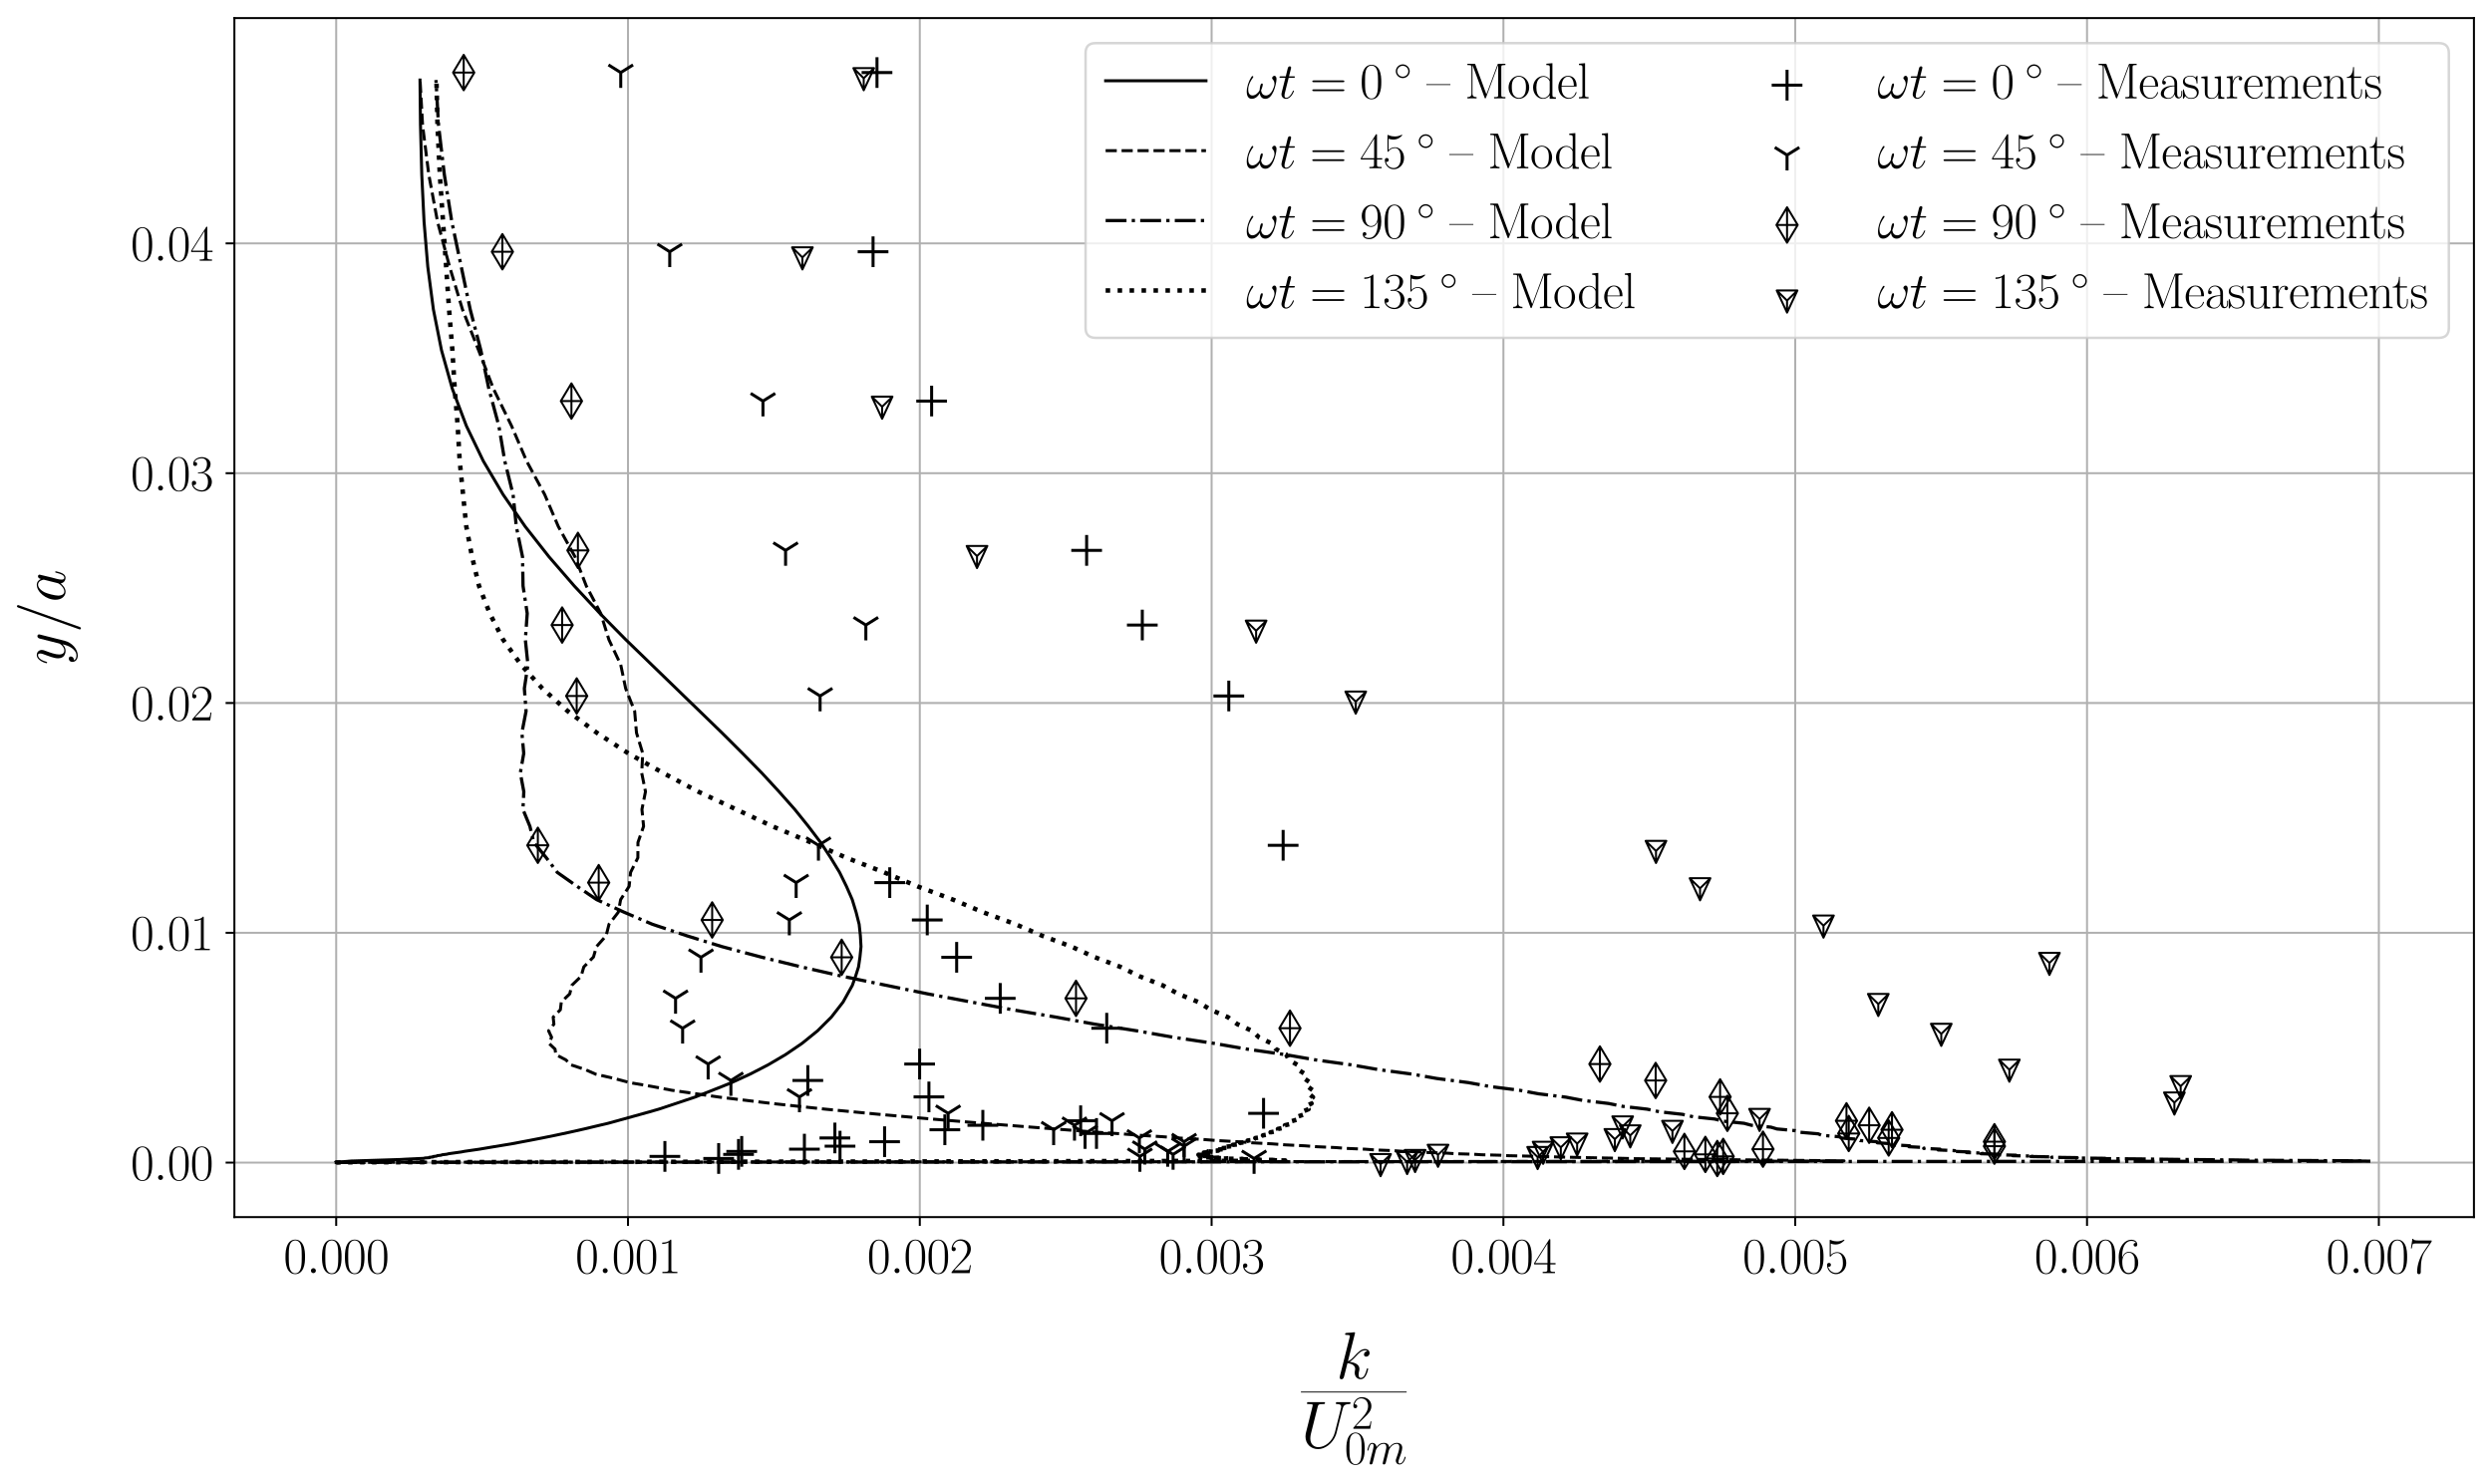 <?xml version="1.0" encoding="utf-8" standalone="no"?>
<!DOCTYPE svg PUBLIC "-//W3C//DTD SVG 1.1//EN"
  "http://www.w3.org/Graphics/SVG/1.1/DTD/svg11.dtd">
<svg xmlns:xlink="http://www.w3.org/1999/xlink" width="993.44pt" height="591.759pt" viewBox="0 0 993.44 591.759" xmlns="http://www.w3.org/2000/svg" version="1.1">
 <defs>
  <style type="text/css">*{stroke-linejoin: round; stroke-linecap: butt}</style>
 </defs>
 <g id="figure_1">
  <g id="patch_1">
   <path d="M 0 591.759 
L 993.44 591.759 
L 993.44 0 
L 0 0 
z
" style="fill: #ffffff"/>
  </g>
  <g id="axes_1">
   <g id="patch_2">
    <path d="M 93.44 485.28 
L 986.24 485.28 
L 986.24 7.2 
L 93.44 7.2 
z
" style="fill: #ffffff"/>
   </g>
   <g id="matplotlib.axis_1">
    <g id="xtick_1">
     <g id="line2d_1">
      <path d="M 134.022 485.28 
L 134.022 7.2 
" clip-path="url(#p61a7b34506)" style="fill: none; stroke: #b0b0b0; stroke-width: 0.8; stroke-linecap: square"/>
     </g>
     <g id="line2d_2">
      <defs>
       <path id="m43eb8328e7" d="M 0 0 
L 0 3.5 
" style="stroke: #000000; stroke-width: 0.8"/>
      </defs>
      <g>
       <use xlink:href="#m43eb8328e7" x="134.022" y="485.28" style="stroke: #000000; stroke-width: 0.8"/>
      </g>
     </g>
     <g id="text_1">
      <!-- $\mathdefault{0.000}$ -->
      <g transform="translate(113.036 507.617) scale(0.2 -0.2)">
       <defs>
        <path id="CMR17-30" d="M 2688 2025 
C 2688 2416 2682 3080 2413 3591 
C 2176 4039 1798 4198 1466 4198 
C 1158 4198 768 4058 525 3597 
C 269 3118 243 2524 243 2025 
C 243 1661 250 1106 448 619 
C 723 -39 1216 -128 1466 -128 
C 1760 -128 2208 -7 2470 600 
C 2662 1042 2688 1559 2688 2025 
z
M 1466 -26 
C 1056 -26 813 325 723 812 
C 653 1188 653 1738 653 2096 
C 653 2588 653 2997 736 3387 
C 858 3929 1216 4096 1466 4096 
C 1728 4096 2067 3923 2189 3400 
C 2272 3036 2278 2607 2278 2096 
C 2278 1680 2278 1169 2202 792 
C 2067 95 1690 -26 1466 -26 
z
" transform="scale(0.016)"/>
        <path id="CMMI12-3a" d="M 1178 307 
C 1178 492 1024 619 870 619 
C 685 619 557 466 557 313 
C 557 128 710 0 864 0 
C 1050 0 1178 153 1178 307 
z
" transform="scale(0.016)"/>
       </defs>
       <use xlink:href="#CMR17-30" transform="scale(0.996)"/>
       <use xlink:href="#CMMI12-3a" transform="translate(45.69 0) scale(0.996)"/>
       <use xlink:href="#CMR17-30" transform="translate(72.788 0) scale(0.996)"/>
       <use xlink:href="#CMR17-30" transform="translate(118.478 0) scale(0.996)"/>
       <use xlink:href="#CMR17-30" transform="translate(164.169 0) scale(0.996)"/>
      </g>
     </g>
    </g>
    <g id="xtick_2">
     <g id="line2d_3">
      <path d="M 250.352 485.28 
L 250.352 7.2 
" clip-path="url(#p61a7b34506)" style="fill: none; stroke: #b0b0b0; stroke-width: 0.8; stroke-linecap: square"/>
     </g>
     <g id="line2d_4">
      <g>
       <use xlink:href="#m43eb8328e7" x="250.352" y="485.28" style="stroke: #000000; stroke-width: 0.8"/>
      </g>
     </g>
     <g id="text_2">
      <!-- $\mathdefault{0.001}$ -->
      <g transform="translate(229.366 507.617) scale(0.2 -0.2)">
       <defs>
        <path id="CMR17-31" d="M 1702 4058 
C 1702 4192 1696 4192 1606 4192 
C 1357 3916 979 3827 621 3827 
C 602 3827 570 3827 563 3808 
C 557 3795 557 3782 557 3648 
C 755 3648 1088 3686 1344 3839 
L 1344 461 
C 1344 236 1331 160 781 160 
L 589 160 
L 589 0 
C 896 0 1216 0 1523 0 
C 1830 0 2150 0 2458 0 
L 2458 160 
L 2266 160 
C 1715 160 1702 230 1702 458 
L 1702 4058 
z
" transform="scale(0.016)"/>
       </defs>
       <use xlink:href="#CMR17-30" transform="scale(0.996)"/>
       <use xlink:href="#CMMI12-3a" transform="translate(45.69 0) scale(0.996)"/>
       <use xlink:href="#CMR17-30" transform="translate(72.788 0) scale(0.996)"/>
       <use xlink:href="#CMR17-30" transform="translate(118.478 0) scale(0.996)"/>
       <use xlink:href="#CMR17-31" transform="translate(164.169 0) scale(0.996)"/>
      </g>
     </g>
    </g>
    <g id="xtick_3">
     <g id="line2d_5">
      <path d="M 366.681 485.28 
L 366.681 7.2 
" clip-path="url(#p61a7b34506)" style="fill: none; stroke: #b0b0b0; stroke-width: 0.8; stroke-linecap: square"/>
     </g>
     <g id="line2d_6">
      <g>
       <use xlink:href="#m43eb8328e7" x="366.681" y="485.28" style="stroke: #000000; stroke-width: 0.8"/>
      </g>
     </g>
     <g id="text_3">
      <!-- $\mathdefault{0.002}$ -->
      <g transform="translate(345.695 507.617) scale(0.2 -0.2)">
       <defs>
        <path id="CMR17-32" d="M 2669 989 
L 2554 989 
C 2490 536 2438 459 2413 420 
C 2381 369 1920 369 1830 369 
L 602 369 
C 832 619 1280 1072 1824 1597 
C 2214 1967 2669 2402 2669 3035 
C 2669 3790 2067 4224 1395 4224 
C 691 4224 262 3604 262 3030 
C 262 2780 448 2748 525 2748 
C 589 2748 781 2787 781 3010 
C 781 3207 614 3264 525 3264 
C 486 3264 448 3258 422 3245 
C 544 3790 915 4058 1306 4058 
C 1862 4058 2227 3617 2227 3035 
C 2227 2479 1901 2000 1536 1584 
L 262 146 
L 262 0 
L 2515 0 
L 2669 989 
z
" transform="scale(0.016)"/>
       </defs>
       <use xlink:href="#CMR17-30" transform="scale(0.996)"/>
       <use xlink:href="#CMMI12-3a" transform="translate(45.69 0) scale(0.996)"/>
       <use xlink:href="#CMR17-30" transform="translate(72.788 0) scale(0.996)"/>
       <use xlink:href="#CMR17-30" transform="translate(118.478 0) scale(0.996)"/>
       <use xlink:href="#CMR17-32" transform="translate(164.169 0) scale(0.996)"/>
      </g>
     </g>
    </g>
    <g id="xtick_4">
     <g id="line2d_7">
      <path d="M 483.011 485.28 
L 483.011 7.2 
" clip-path="url(#p61a7b34506)" style="fill: none; stroke: #b0b0b0; stroke-width: 0.8; stroke-linecap: square"/>
     </g>
     <g id="line2d_8">
      <g>
       <use xlink:href="#m43eb8328e7" x="483.011" y="485.28" style="stroke: #000000; stroke-width: 0.8"/>
      </g>
     </g>
     <g id="text_4">
      <!-- $\mathdefault{0.003}$ -->
      <g transform="translate(462.025 507.617) scale(0.2 -0.2)">
       <defs>
        <path id="CMR17-33" d="M 1414 2157 
C 1984 2157 2234 1662 2234 1090 
C 2234 320 1824 25 1453 25 
C 1114 25 563 194 390 693 
C 422 680 454 680 486 680 
C 640 680 755 782 755 948 
C 755 1133 614 1216 486 1216 
C 378 1216 211 1165 211 926 
C 211 335 787 -128 1466 -128 
C 2176 -128 2720 430 2720 1085 
C 2720 1707 2208 2157 1600 2227 
C 2086 2328 2554 2756 2554 3329 
C 2554 3820 2048 4179 1472 4179 
C 890 4179 378 3829 378 3329 
C 378 3110 544 3072 627 3072 
C 762 3072 877 3155 877 3321 
C 877 3486 762 3569 627 3569 
C 602 3569 570 3569 544 3557 
C 730 3959 1235 4032 1459 4032 
C 1683 4032 2106 3925 2106 3320 
C 2106 3143 2080 2828 1862 2550 
C 1670 2304 1453 2304 1242 2284 
C 1210 2284 1062 2269 1037 2269 
C 992 2263 966 2257 966 2208 
C 966 2163 973 2157 1101 2157 
L 1414 2157 
z
" transform="scale(0.016)"/>
       </defs>
       <use xlink:href="#CMR17-30" transform="scale(0.996)"/>
       <use xlink:href="#CMMI12-3a" transform="translate(45.69 0) scale(0.996)"/>
       <use xlink:href="#CMR17-30" transform="translate(72.788 0) scale(0.996)"/>
       <use xlink:href="#CMR17-30" transform="translate(118.478 0) scale(0.996)"/>
       <use xlink:href="#CMR17-33" transform="translate(164.169 0) scale(0.996)"/>
      </g>
     </g>
    </g>
    <g id="xtick_5">
     <g id="line2d_9">
      <path d="M 599.34 485.28 
L 599.34 7.2 
" clip-path="url(#p61a7b34506)" style="fill: none; stroke: #b0b0b0; stroke-width: 0.8; stroke-linecap: square"/>
     </g>
     <g id="line2d_10">
      <g>
       <use xlink:href="#m43eb8328e7" x="599.34" y="485.28" style="stroke: #000000; stroke-width: 0.8"/>
      </g>
     </g>
     <g id="text_5">
      <!-- $\mathdefault{0.004}$ -->
      <g transform="translate(578.354 507.617) scale(0.2 -0.2)">
       <defs>
        <path id="CMR17-34" d="M 2150 4122 
C 2150 4256 2144 4256 2029 4256 
L 128 1254 
L 128 1088 
L 1779 1088 
L 1779 457 
C 1779 224 1766 160 1318 160 
L 1197 160 
L 1197 0 
C 1402 0 1747 0 1965 0 
C 2182 0 2528 0 2733 0 
L 2733 160 
L 2611 160 
C 2163 160 2150 224 2150 457 
L 2150 1088 
L 2803 1088 
L 2803 1254 
L 2150 1254 
L 2150 4122 
z
M 1798 3703 
L 1798 1254 
L 256 1254 
L 1798 3703 
z
" transform="scale(0.016)"/>
       </defs>
       <use xlink:href="#CMR17-30" transform="scale(0.996)"/>
       <use xlink:href="#CMMI12-3a" transform="translate(45.69 0) scale(0.996)"/>
       <use xlink:href="#CMR17-30" transform="translate(72.788 0) scale(0.996)"/>
       <use xlink:href="#CMR17-30" transform="translate(118.478 0) scale(0.996)"/>
       <use xlink:href="#CMR17-34" transform="translate(164.169 0) scale(0.996)"/>
      </g>
     </g>
    </g>
    <g id="xtick_6">
     <g id="line2d_11">
      <path d="M 715.67 485.28 
L 715.67 7.2 
" clip-path="url(#p61a7b34506)" style="fill: none; stroke: #b0b0b0; stroke-width: 0.8; stroke-linecap: square"/>
     </g>
     <g id="line2d_12">
      <g>
       <use xlink:href="#m43eb8328e7" x="715.67" y="485.28" style="stroke: #000000; stroke-width: 0.8"/>
      </g>
     </g>
     <g id="text_6">
      <!-- $\mathdefault{0.005}$ -->
      <g transform="translate(694.684 507.617) scale(0.2 -0.2)">
       <defs>
        <path id="CMR17-35" d="M 730 3692 
C 794 3666 1056 3584 1325 3584 
C 1920 3584 2246 3911 2432 4100 
C 2432 4157 2432 4192 2394 4192 
C 2387 4192 2374 4192 2323 4163 
C 2099 4058 1837 3973 1517 3973 
C 1325 3973 1037 3999 723 4139 
C 653 4171 640 4171 634 4171 
C 602 4171 595 4164 595 4037 
L 595 2203 
C 595 2089 595 2057 659 2057 
C 691 2057 704 2070 736 2114 
C 941 2401 1222 2522 1542 2522 
C 1766 2522 2246 2382 2246 1289 
C 2246 1085 2246 715 2054 421 
C 1894 159 1645 25 1370 25 
C 947 25 518 320 403 814 
C 429 807 480 795 506 795 
C 589 795 749 840 749 1038 
C 749 1210 627 1280 506 1280 
C 358 1280 262 1190 262 1011 
C 262 454 704 -128 1382 -128 
C 2042 -128 2669 440 2669 1264 
C 2669 2030 2170 2624 1549 2624 
C 1222 2624 947 2503 730 2274 
L 730 3692 
z
" transform="scale(0.016)"/>
       </defs>
       <use xlink:href="#CMR17-30" transform="scale(0.996)"/>
       <use xlink:href="#CMMI12-3a" transform="translate(45.69 0) scale(0.996)"/>
       <use xlink:href="#CMR17-30" transform="translate(72.788 0) scale(0.996)"/>
       <use xlink:href="#CMR17-30" transform="translate(118.478 0) scale(0.996)"/>
       <use xlink:href="#CMR17-35" transform="translate(164.169 0) scale(0.996)"/>
      </g>
     </g>
    </g>
    <g id="xtick_7">
     <g id="line2d_13">
      <path d="M 831.999 485.28 
L 831.999 7.2 
" clip-path="url(#p61a7b34506)" style="fill: none; stroke: #b0b0b0; stroke-width: 0.8; stroke-linecap: square"/>
     </g>
     <g id="line2d_14">
      <g>
       <use xlink:href="#m43eb8328e7" x="831.999" y="485.28" style="stroke: #000000; stroke-width: 0.8"/>
      </g>
     </g>
     <g id="text_7">
      <!-- $\mathdefault{0.006}$ -->
      <g transform="translate(811.013 507.617) scale(0.2 -0.2)">
       <defs>
        <path id="CMR17-36" d="M 678 2176 
C 678 3690 1395 4032 1811 4032 
C 1946 4032 2272 4009 2400 3776 
C 2298 3776 2106 3776 2106 3553 
C 2106 3381 2246 3323 2336 3323 
C 2394 3323 2566 3348 2566 3560 
C 2566 3954 2246 4179 1805 4179 
C 1043 4179 243 3390 243 1984 
C 243 253 966 -128 1478 -128 
C 2099 -128 2688 427 2688 1283 
C 2688 2081 2170 2662 1517 2662 
C 1126 2662 838 2407 678 1960 
L 678 2176 
z
M 1478 25 
C 691 25 691 1200 691 1436 
C 691 1896 909 2560 1504 2560 
C 1613 2560 1926 2560 2138 2120 
C 2253 1870 2253 1609 2253 1289 
C 2253 944 2253 690 2118 434 
C 1978 171 1773 25 1478 25 
z
" transform="scale(0.016)"/>
       </defs>
       <use xlink:href="#CMR17-30" transform="scale(0.996)"/>
       <use xlink:href="#CMMI12-3a" transform="translate(45.69 0) scale(0.996)"/>
       <use xlink:href="#CMR17-30" transform="translate(72.788 0) scale(0.996)"/>
       <use xlink:href="#CMR17-30" transform="translate(118.478 0) scale(0.996)"/>
       <use xlink:href="#CMR17-36" transform="translate(164.169 0) scale(0.996)"/>
      </g>
     </g>
    </g>
    <g id="xtick_8">
     <g id="line2d_15">
      <path d="M 948.329 485.28 
L 948.329 7.2 
" clip-path="url(#p61a7b34506)" style="fill: none; stroke: #b0b0b0; stroke-width: 0.8; stroke-linecap: square"/>
     </g>
     <g id="line2d_16">
      <g>
       <use xlink:href="#m43eb8328e7" x="948.329" y="485.28" style="stroke: #000000; stroke-width: 0.8"/>
      </g>
     </g>
     <g id="text_8">
      <!-- $\mathdefault{0.007}$ -->
      <g transform="translate(927.343 507.617) scale(0.2 -0.2)">
       <defs>
        <path id="CMR17-37" d="M 2886 3941 
L 2886 4081 
L 1382 4081 
C 634 4081 621 4165 595 4288 
L 480 4288 
L 294 3094 
L 410 3094 
C 429 3215 474 3540 550 3661 
C 589 3712 1062 3712 1171 3712 
L 2579 3712 
L 1869 2661 
C 1395 1954 1069 999 1069 165 
C 1069 89 1069 -128 1299 -128 
C 1530 -128 1530 89 1530 171 
L 1530 465 
C 1530 1508 1709 2196 2003 2636 
L 2886 3941 
z
" transform="scale(0.016)"/>
       </defs>
       <use xlink:href="#CMR17-30" transform="scale(0.996)"/>
       <use xlink:href="#CMMI12-3a" transform="translate(45.69 0) scale(0.996)"/>
       <use xlink:href="#CMR17-30" transform="translate(72.788 0) scale(0.996)"/>
       <use xlink:href="#CMR17-30" transform="translate(118.478 0) scale(0.996)"/>
       <use xlink:href="#CMR17-37" transform="translate(164.169 0) scale(0.996)"/>
      </g>
     </g>
    </g>
    <g id="text_9">
     <!-- $\frac{k}{U_{0m}^2}$ -->
     <g transform="translate(518.613 564.363) scale(0.375 -0.375)">
      <defs>
       <path id="CMMI12-6b" d="M 1798 4257 
C 1805 4283 1818 4321 1818 4352 
C 1818 4416 1754 4416 1741 4416 
C 1734 4416 1504 4393 1389 4377 
C 1280 4377 1184 4358 1069 4358 
C 915 4345 870 4339 870 4224 
C 870 4160 934 4160 998 4160 
C 1325 4160 1325 4103 1325 4040 
C 1325 4015 1325 4002 1293 3888 
L 378 248 
C 352 152 352 140 352 101 
C 352 -38 461 -64 525 -64 
C 704 -64 742 77 794 275 
L 1094 1469 
C 1555 1418 1830 1226 1830 920 
C 1830 881 1830 856 1811 760 
C 1786 664 1786 588 1786 556 
C 1786 185 2029 -64 2355 -64 
C 2650 -64 2803 204 2854 294 
C 2989 530 3072 888 3072 913 
C 3072 945 3046 971 3008 971 
C 2950 971 2944 945 2918 843 
C 2829 511 2694 64 2368 64 
C 2240 64 2157 128 2157 370 
C 2157 492 2182 632 2208 728 
C 2234 843 2234 849 2234 926 
C 2234 1303 1894 1514 1306 1590 
C 1536 1731 1766 1980 1856 2076 
C 2221 2484 2470 2689 2765 2689 
C 2912 2689 2950 2650 2995 2612 
C 2758 2586 2669 2420 2669 2293 
C 2669 2139 2790 2088 2880 2088 
C 3053 2088 3206 2235 3206 2440 
C 3206 2625 3059 2816 2771 2816 
C 2419 2816 2131 2567 1677 2056 
C 1613 1980 1376 1737 1139 1648 
L 1798 4257 
z
" transform="scale(0.016)"/>
       <path id="CMMI12-55" d="M 3238 1474 
C 3014 581 2272 57 1670 57 
C 1210 57 896 363 896 891 
C 896 916 896 1107 966 1387 
L 1594 3887 
C 1651 4103 1664 4167 2118 4167 
C 2234 4167 2298 4167 2298 4282 
C 2298 4352 2240 4352 2202 4352 
C 2086 4352 1952 4352 1830 4352 
L 1075 4352 
C 954 4352 819 4352 698 4352 
C 653 4352 576 4352 576 4231 
C 576 4167 621 4167 742 4167 
C 1126 4167 1126 4116 1126 4046 
C 1126 4008 1082 3824 1050 3715 
L 493 1488 
C 474 1418 435 1246 435 1075 
C 435 374 941 -128 1638 -128 
C 2285 -128 3002 384 3328 1197 
C 3373 1305 3430 1530 3469 1702 
C 3533 1933 3667 2496 3712 2662 
L 3955 3623 
C 4038 3956 4090 4167 4653 4167 
C 4704 4173 4730 4224 4730 4282 
C 4730 4352 4672 4352 4646 4352 
C 4557 4352 4442 4352 4352 4352 
L 4051 4352 
C 3654 4352 3450 4352 3443 4352 
C 3405 4352 3328 4352 3328 4231 
C 3328 4167 3379 4167 3424 4167 
C 3808 4167 3834 4020 3834 3905 
C 3834 3848 3834 3828 3808 3739 
L 3238 1474 
z
" transform="scale(0.016)"/>
       <path id="CMMI12-6d" d="M 1318 1871 
C 1331 1910 1491 2229 1728 2433 
C 1894 2586 2112 2689 2362 2689 
C 2618 2689 2707 2497 2707 2242 
C 2707 2203 2707 2076 2630 1775 
L 2470 1118 
C 2419 926 2298 453 2285 383 
C 2259 287 2221 121 2221 96 
C 2221 6 2291 -64 2387 -64 
C 2579 -64 2611 83 2669 313 
L 3053 1839 
C 3066 1890 3398 2689 4102 2689 
C 4358 2689 4448 2497 4448 2242 
C 4448 1884 4198 1188 4058 805 
C 4000 651 3968 568 3968 453 
C 3968 166 4166 -64 4474 -64 
C 5069 -64 5293 875 5293 913 
C 5293 945 5267 971 5229 971 
C 5171 971 5165 952 5133 843 
C 4986 332 4749 64 4493 64 
C 4429 64 4326 64 4326 269 
C 4326 436 4403 640 4429 710 
C 4544 1018 4832 1773 4832 2145 
C 4832 2528 4608 2816 4122 2816 
C 3693 2816 3347 2574 3091 2197 
C 3072 2542 2861 2816 2381 2816 
C 1811 2816 1510 2415 1395 2255 
C 1376 2618 1114 2816 832 2816 
C 646 2816 499 2727 378 2484 
C 262 2254 173 1865 173 1839 
C 173 1814 198 1782 243 1782 
C 294 1782 301 1788 339 1935 
C 435 2312 557 2689 813 2689 
C 960 2689 1011 2586 1011 2395 
C 1011 2254 947 2005 902 1807 
L 723 1118 
C 698 996 627 709 595 594 
C 550 428 480 128 480 96 
C 480 6 550 -64 646 -64 
C 723 -64 813 -26 864 70 
C 877 102 934 326 966 453 
L 1107 1028 
L 1318 1871 
z
" transform="scale(0.016)"/>
      </defs>
      <use xlink:href="#CMMI12-6b" transform="translate(37.264 39.226) scale(0.697)"/>
      <use xlink:href="#CMMI12-55" transform="translate(0 -34.355) scale(0.697)"/>
      <use xlink:href="#CMR17-32" transform="translate(53.661 -14.209) scale(0.498)"/>
      <use xlink:href="#CMR17-30" transform="translate(46.376 -51.596) scale(0.498)"/>
      <use xlink:href="#CMMI12-6d" transform="translate(69.222 -51.596) scale(0.498)"/>
      <path d="M 0 24.411 
L 112.383 24.411 
L 112.383 25.402 
L 0 25.402 
L 0 24.411 
z
"/>
     </g>
    </g>
   </g>
   <g id="matplotlib.axis_2">
    <g id="ytick_1">
     <g id="line2d_17">
      <path d="M 93.44 463.549 
L 986.24 463.549 
" clip-path="url(#p61a7b34506)" style="fill: none; stroke: #b0b0b0; stroke-width: 0.8; stroke-linecap: square"/>
     </g>
     <g id="line2d_18">
      <defs>
       <path id="m2360e3d0db" d="M 0 0 
L -3.5 0 
" style="stroke: #000000; stroke-width: 0.8"/>
      </defs>
      <g>
       <use xlink:href="#m2360e3d0db" x="93.44" y="463.549" style="stroke: #000000; stroke-width: 0.8"/>
      </g>
     </g>
     <g id="text_10">
      <!-- $\mathdefault{0.00}$ -->
      <g transform="translate(52.107 470.468) scale(0.2 -0.2)">
       <use xlink:href="#CMR17-30" transform="scale(0.996)"/>
       <use xlink:href="#CMMI12-3a" transform="translate(45.69 0) scale(0.996)"/>
       <use xlink:href="#CMR17-30" transform="translate(72.788 0) scale(0.996)"/>
       <use xlink:href="#CMR17-30" transform="translate(118.478 0) scale(0.996)"/>
      </g>
     </g>
    </g>
    <g id="ytick_2">
     <g id="line2d_19">
      <path d="M 93.44 371.922 
L 986.24 371.922 
" clip-path="url(#p61a7b34506)" style="fill: none; stroke: #b0b0b0; stroke-width: 0.8; stroke-linecap: square"/>
     </g>
     <g id="line2d_20">
      <g>
       <use xlink:href="#m2360e3d0db" x="93.44" y="371.922" style="stroke: #000000; stroke-width: 0.8"/>
      </g>
     </g>
     <g id="text_11">
      <!-- $\mathdefault{0.01}$ -->
      <g transform="translate(52.107 378.841) scale(0.2 -0.2)">
       <use xlink:href="#CMR17-30" transform="scale(0.996)"/>
       <use xlink:href="#CMMI12-3a" transform="translate(45.69 0) scale(0.996)"/>
       <use xlink:href="#CMR17-30" transform="translate(72.788 0) scale(0.996)"/>
       <use xlink:href="#CMR17-31" transform="translate(118.478 0) scale(0.996)"/>
      </g>
     </g>
    </g>
    <g id="ytick_3">
     <g id="line2d_21">
      <path d="M 93.44 280.295 
L 986.24 280.295 
" clip-path="url(#p61a7b34506)" style="fill: none; stroke: #b0b0b0; stroke-width: 0.8; stroke-linecap: square"/>
     </g>
     <g id="line2d_22">
      <g>
       <use xlink:href="#m2360e3d0db" x="93.44" y="280.295" style="stroke: #000000; stroke-width: 0.8"/>
      </g>
     </g>
     <g id="text_12">
      <!-- $\mathdefault{0.02}$ -->
      <g transform="translate(52.107 287.214) scale(0.2 -0.2)">
       <use xlink:href="#CMR17-30" transform="scale(0.996)"/>
       <use xlink:href="#CMMI12-3a" transform="translate(45.69 0) scale(0.996)"/>
       <use xlink:href="#CMR17-30" transform="translate(72.788 0) scale(0.996)"/>
       <use xlink:href="#CMR17-32" transform="translate(118.478 0) scale(0.996)"/>
      </g>
     </g>
    </g>
    <g id="ytick_4">
     <g id="line2d_23">
      <path d="M 93.44 188.668 
L 986.24 188.668 
" clip-path="url(#p61a7b34506)" style="fill: none; stroke: #b0b0b0; stroke-width: 0.8; stroke-linecap: square"/>
     </g>
     <g id="line2d_24">
      <g>
       <use xlink:href="#m2360e3d0db" x="93.44" y="188.668" style="stroke: #000000; stroke-width: 0.8"/>
      </g>
     </g>
     <g id="text_13">
      <!-- $\mathdefault{0.03}$ -->
      <g transform="translate(52.107 195.586) scale(0.2 -0.2)">
       <use xlink:href="#CMR17-30" transform="scale(0.996)"/>
       <use xlink:href="#CMMI12-3a" transform="translate(45.69 0) scale(0.996)"/>
       <use xlink:href="#CMR17-30" transform="translate(72.788 0) scale(0.996)"/>
       <use xlink:href="#CMR17-33" transform="translate(118.478 0) scale(0.996)"/>
      </g>
     </g>
    </g>
    <g id="ytick_5">
     <g id="line2d_25">
      <path d="M 93.44 97.041 
L 986.24 97.041 
" clip-path="url(#p61a7b34506)" style="fill: none; stroke: #b0b0b0; stroke-width: 0.8; stroke-linecap: square"/>
     </g>
     <g id="line2d_26">
      <g>
       <use xlink:href="#m2360e3d0db" x="93.44" y="97.041" style="stroke: #000000; stroke-width: 0.8"/>
      </g>
     </g>
     <g id="text_14">
      <!-- $\mathdefault{0.04}$ -->
      <g transform="translate(52.107 103.959) scale(0.2 -0.2)">
       <use xlink:href="#CMR17-30" transform="scale(0.996)"/>
       <use xlink:href="#CMMI12-3a" transform="translate(45.69 0) scale(0.996)"/>
       <use xlink:href="#CMR17-30" transform="translate(72.788 0) scale(0.996)"/>
       <use xlink:href="#CMR17-34" transform="translate(118.478 0) scale(0.996)"/>
      </g>
     </g>
    </g>
    <g id="text_15">
     <!-- $y/a$ -->
     <g transform="translate(25.88 265.13) rotate(-90) scale(0.25 -0.25)">
      <defs>
       <path id="CMMI12-79" d="M 1683 -700 
C 1510 -939 1261 -1152 947 -1152 
C 870 -1152 563 -1152 467 -889 
C 486 -895 518 -895 531 -895 
C 723 -895 851 -729 851 -582 
C 851 -435 730 -384 634 -384 
C 531 -384 307 -458 307 -759 
C 307 -1071 582 -1286 947 -1286 
C 1587 -1286 2234 -700 2413 6 
L 3040 2485 
C 3046 2517 3059 2556 3059 2594 
C 3059 2689 2982 2753 2886 2753 
C 2829 2753 2694 2727 2643 2535 
L 2170 658 
C 2138 543 2138 530 2086 460 
C 1958 281 1747 64 1440 64 
C 1082 64 1050 415 1050 588 
C 1050 952 1222 1443 1395 1903 
C 1466 2088 1504 2178 1504 2305 
C 1504 2574 1312 2816 998 2816 
C 410 2816 173 1890 173 1839 
C 173 1814 198 1782 243 1782 
C 301 1782 307 1807 333 1897 
C 486 2433 730 2689 979 2689 
C 1037 2689 1146 2689 1146 2478 
C 1146 2312 1075 2127 979 1884 
C 666 1047 666 837 666 683 
C 666 77 1101 -64 1421 -64 
C 1606 -64 1837 -6 2061 230 
L 2067 224 
C 1971 -147 1907 -392 1683 -700 
z
" transform="scale(0.016)"/>
       <path id="CMMI12-3d" d="M 2746 4562 
C 2746 4569 2784 4666 2784 4678 
C 2784 4755 2720 4800 2669 4800 
C 2637 4800 2579 4800 2528 4659 
L 384 -1363 
C 384 -1370 346 -1465 346 -1478 
C 346 -1555 410 -1600 461 -1600 
C 499 -1600 557 -1593 602 -1459 
L 2746 4562 
z
" transform="scale(0.016)"/>
       <path id="CMMI12-61" d="M 1926 760 
C 1894 651 1894 639 1805 517 
C 1664 338 1382 64 1082 64 
C 819 64 672 300 672 677 
C 672 1028 870 1743 992 2012 
C 1210 2459 1510 2689 1760 2689 
C 2182 2689 2266 2165 2266 2114 
C 2266 2108 2246 2024 2240 2012 
L 1926 760 
z
M 2336 2395 
C 2266 2561 2093 2816 1760 2816 
C 1037 2816 256 1884 256 939 
C 256 307 627 -64 1062 -64 
C 1414 -64 1715 211 1894 422 
C 1958 45 2259 -64 2451 -64 
C 2643 -64 2797 51 2912 281 
C 3014 498 3104 888 3104 913 
C 3104 945 3078 971 3040 971 
C 2982 971 2976 939 2950 843 
C 2854 466 2733 64 2470 64 
C 2285 64 2272 230 2272 358 
C 2272 505 2291 575 2349 824 
C 2394 984 2426 1124 2477 1309 
C 2714 2267 2771 2497 2771 2535 
C 2771 2625 2701 2695 2605 2695 
C 2400 2695 2349 2472 2336 2395 
z
" transform="scale(0.016)"/>
      </defs>
      <use xlink:href="#CMMI12-79" transform="scale(0.996)"/>
      <use xlink:href="#CMMI12-3d" transform="translate(51.139 0) scale(0.996)"/>
      <use xlink:href="#CMMI12-61" transform="translate(99.914 0) scale(0.996)"/>
     </g>
    </g>
   </g>
   <g id="line2d_27">
    <path d="M 134.022 463.549 
L 134.022 463.409 
L 140.176 462.919 
L 159.685 462.302 
L 161.461 462.195 
L 166.304 461.966 
L 169.071 461.842 
L 169.328 461.712 
L 171.26 461.576 
L 171.168 461.433 
L 172.692 461.283 
L 172.621 461.126 
L 174.072 460.96 
L 174.248 460.786 
L 175.812 460.604 
L 176.322 460.412 
L 178.056 460.211 
L 178.885 460 
L 183.895 459.301 
L 185.211 459.044 
L 191.087 458.194 
L 196.904 457.21 
L 203.847 456.071 
L 210.827 454.753 
L 215.963 453.76 
L 221.352 452.666 
L 226.998 451.459 
L 232.899 450.129 
L 239.053 448.663 
L 242.42 447.874 
L 258.929 443.299 
L 262.61 442.242 
L 276.97 437.459 
L 287.814 433.207 
L 291.667 431.645 
L 298.986 428.284 
L 306.177 424.579 
L 313.14 420.493 
L 319.76 415.989 
L 325.9 411.024 
L 331.407 405.549 
L 336.105 399.513 
L 339.795 392.858 
L 341.063 389.28 
L 342.256 385.522 
L 342.827 381.576 
L 343.246 377.433 
L 342.99 373.083 
L 342.501 368.515 
L 341.284 363.719 
L 339.748 358.684 
L 337.433 353.396 
L 334.712 347.844 
L 331.168 342.014 
L 327.14 335.893 
L 322.26 329.466 
L 316.833 322.718 
L 310.553 315.632 
L 303.695 308.192 
L 296.028 300.379 
L 287.803 292.177 
L 249.479 255.054 
L 239.161 244.585 
L 228.905 233.592 
L 218.896 222.05 
L 209.368 209.93 
L 200.571 197.205 
L 192.683 183.844 
L 185.923 169.814 
L 180.34 155.083 
L 176 139.615 
L 172.771 123.374 
L 170.534 106.321 
L 169.05 88.416 
L 168.137 69.615 
L 167.623 49.873 
L 167.432 31.908 
L 167.432 31.908 
" clip-path="url(#p61a7b34506)" style="fill: none; stroke: #000000; stroke-width: 1.2; stroke-linecap: square"/>
   </g>
   <g id="line2d_28">
    <path d="M 134.022 463.549 
L 134.077 463.505 
L 154.038 463.409 
L 464.961 463.188 
L 715.493 462.991 
L 735.125 462.843 
L 680.937 462.302 
L 651.128 461.966 
L 646.902 461.842 
L 633.006 461.576 
L 620.53 461.283 
L 609.016 460.96 
L 600.998 460.786 
L 598.097 460.604 
L 590.437 460.412 
L 587.486 460.211 
L 580.05 460 
L 576.957 459.778 
L 569.638 459.545 
L 566.33 459.301 
L 559.042 459.044 
L 555.458 458.774 
L 548.129 458.491 
L 544.215 458.194 
L 536.785 457.882 
L 532.494 457.554 
L 524.907 457.21 
L 520.194 456.849 
L 512.404 456.469 
L 507.225 456.071 
L 499.188 455.653 
L 493.503 455.214 
L 485.181 454.753 
L 478.95 454.268 
L 470.31 453.76 
L 463.495 453.226 
L 454.513 452.666 
L 447.081 452.077 
L 437.739 451.459 
L 411.238 449.414 
L 391.825 447.874 
L 371.518 446.177 
L 350.495 444.305 
L 329.056 442.242 
L 307.661 439.967 
L 286.954 437.459 
L 267.754 434.694 
L 259.993 433.207 
L 250.975 431.645 
L 244.933 430.006 
L 237.438 428.284 
L 233.373 426.477 
L 227.641 424.579 
L 225.562 422.586 
L 221.584 420.493 
L 221.263 418.296 
L 218.823 415.989 
L 219.904 413.567 
L 218.69 411.024 
L 220.815 408.353 
L 220.523 405.549 
L 223.39 402.605 
L 223.76 399.513 
L 227.136 396.267 
L 227.954 392.858 
L 231.649 389.28 
L 232.736 385.522 
L 236.588 381.576 
L 237.781 377.433 
L 241.637 373.083 
L 242.78 368.515 
L 246.483 363.719 
L 247.419 358.684 
L 250.81 353.396 
L 251.378 347.844 
L 254.285 342.014 
L 254.321 335.893 
L 256.57 329.466 
L 255.91 322.718 
L 257.326 315.632 
L 255.816 308.192 
L 256.233 300.379 
L 253.735 292.177 
L 253.009 283.564 
L 249.425 274.52 
L 247.454 265.024 
L 242.743 255.054 
L 239.496 244.585 
L 233.71 233.592 
L 229.259 222.05 
L 222.581 209.93 
L 217.148 197.205 
L 209.936 183.844 
L 203.93 169.814 
L 196.744 155.083 
L 190.781 139.615 
L 184.369 123.374 
L 179.231 106.321 
L 174.427 88.416 
L 170.938 69.615 
L 168.457 49.873 
L 167.458 31.908 
L 167.458 31.908 
" clip-path="url(#p61a7b34506)" style="fill: none; stroke-dasharray: 4.44,1.92; stroke-dashoffset: 0; stroke: #000000; stroke-width: 1.2"/>
   </g>
   <g id="line2d_29">
    <path d="M 134.022 463.549 
L 134.119 463.505 
L 141.891 463.458 
L 169.117 463.409 
L 945.659 462.991 
L 938.168 462.919 
L 941.945 462.843 
L 895.817 462.592 
L 891.503 462.5 
L 870.05 462.302 
L 852.892 462.083 
L 839.471 461.966 
L 839.199 461.842 
L 827.599 461.712 
L 828.069 461.576 
L 817.841 461.433 
L 818.771 461.283 
L 809.573 461.126 
L 810.759 460.96 
L 802.337 460.786 
L 803.637 460.604 
L 795.803 460.412 
L 797.116 460.211 
L 789.727 460 
L 790.982 459.778 
L 783.928 459.545 
L 785.07 459.301 
L 778.263 459.044 
L 779.25 458.774 
L 772.616 458.491 
L 773.413 458.194 
L 766.891 457.882 
L 767.464 457.554 
L 760.999 457.21 
L 761.319 456.849 
L 754.859 456.469 
L 754.896 456.071 
L 748.393 455.653 
L 748.116 455.214 
L 741.524 454.753 
L 740.899 454.268 
L 734.172 453.76 
L 733.163 453.226 
L 726.254 452.666 
L 724.824 452.077 
L 717.685 451.459 
L 715.791 450.811 
L 708.372 450.129 
L 705.969 449.414 
L 698.219 448.663 
L 695.257 447.874 
L 687.12 447.046 
L 683.545 446.177 
L 674.964 445.264 
L 670.718 444.305 
L 661.633 443.299 
L 656.652 442.242 
L 647 441.132 
L 641.217 439.967 
L 630.933 438.744 
L 624.276 437.459 
L 613.294 436.11 
L 605.691 434.694 
L 593.947 433.207 
L 585.324 431.645 
L 572.758 430.006 
L 563.044 428.284 
L 549.607 426.477 
L 538.742 424.579 
L 524.402 422.586 
L 512.344 420.493 
L 497.099 418.296 
L 483.837 415.989 
L 467.732 413.567 
L 453.308 411.024 
L 436.457 408.353 
L 420.993 405.549 
L 403.615 402.605 
L 369.798 396.267 
L 335.939 389.28 
L 319.442 385.522 
L 303.356 381.576 
L 287.826 377.433 
L 273.721 373.083 
L 260.065 368.515 
L 248.817 363.719 
L 237.849 358.684 
L 230.039 353.396 
L 222.166 347.844 
L 217.788 342.014 
L 212.805 335.893 
L 211.246 329.466 
L 208.47 322.718 
L 208.818 315.632 
L 207.424 308.192 
L 208.794 300.379 
L 208.047 292.177 
L 209.716 283.564 
L 209.042 274.52 
L 210.457 265.024 
L 209.429 255.054 
L 210.18 244.585 
L 208.505 233.592 
L 208.311 222.05 
L 205.829 209.93 
L 204.543 197.205 
L 201.234 183.844 
L 198.868 169.814 
L 194.898 155.083 
L 191.678 139.615 
L 187.449 123.374 
L 180.117 88.416 
L 177.136 69.615 
L 174.812 49.873 
L 173.794 31.908 
L 173.794 31.908 
" clip-path="url(#p61a7b34506)" style="fill: none; stroke-dasharray: 8.32,2.08,1.3,2.08; stroke-dashoffset: 0; stroke: #000000; stroke-width: 1.3"/>
   </g>
   <g id="line2d_30">
    <path d="M 134.022 463.549 
L 134.036 463.505 
L 140.164 463.409 
L 340.793 463.126 
L 500.498 462.843 
L 501.535 462.764 
L 512.339 462.68 
L 505.344 462.592 
L 509.404 462.5 
L 500.28 462.404 
L 502.358 462.302 
L 493.46 462.195 
L 495.348 462.083 
L 487.453 461.966 
L 489.714 461.842 
L 482.957 461.712 
L 485.684 461.576 
L 479.969 461.433 
L 483.097 461.283 
L 478.27 461.126 
L 481.7 460.96 
L 477.609 460.786 
L 481.254 460.604 
L 477.771 460.412 
L 481.561 460.211 
L 478.582 460 
L 482.467 459.778 
L 479.912 459.545 
L 483.856 459.301 
L 481.659 459.044 
L 485.636 458.774 
L 483.746 458.491 
L 487.736 458.194 
L 486.11 457.882 
L 490.098 457.554 
L 488.699 457.21 
L 492.672 456.849 
L 491.468 456.469 
L 495.411 456.071 
L 494.372 455.653 
L 498.274 455.214 
L 497.372 454.753 
L 501.218 454.268 
L 500.425 453.76 
L 504.199 453.226 
L 503.488 452.666 
L 507.172 452.077 
L 506.513 451.459 
L 510.087 450.811 
L 509.448 450.129 
L 512.889 449.414 
L 512.238 448.663 
L 515.518 447.874 
L 514.819 447.046 
L 517.907 446.177 
L 517.121 445.264 
L 519.981 444.305 
L 519.065 443.299 
L 521.657 442.242 
L 520.562 441.132 
L 522.84 439.967 
L 521.514 438.744 
L 523.426 437.459 
L 521.811 436.11 
L 523.297 434.694 
L 521.328 433.207 
L 522.322 431.645 
L 519.928 430.006 
L 520.357 428.284 
L 517.458 426.477 
L 517.238 424.579 
L 513.749 422.586 
L 512.791 420.493 
L 508.617 418.296 
L 506.821 415.989 
L 501.863 413.567 
L 499.122 411.024 
L 493.274 408.353 
L 489.477 405.549 
L 482.63 402.605 
L 477.661 399.513 
L 469.71 396.267 
L 463.459 392.858 
L 454.309 389.28 
L 446.677 385.522 
L 436.252 381.576 
L 427.168 377.433 
L 415.435 373.083 
L 404.874 368.515 
L 391.864 363.719 
L 379.882 358.684 
L 365.724 353.396 
L 352.496 347.844 
L 337.47 342.014 
L 323.339 335.893 
L 307.919 329.466 
L 278.344 315.632 
L 264.343 308.192 
L 250.482 300.379 
L 237.942 292.177 
L 226.342 283.564 
L 216.232 274.52 
L 207.683 265.024 
L 200.573 255.054 
L 195.238 244.585 
L 190.953 233.592 
L 188.196 222.05 
L 185.891 209.93 
L 183.261 183.844 
L 182.457 169.814 
L 181.281 155.083 
L 180.343 139.615 
L 179.025 123.374 
L 175.338 69.615 
L 174.413 49.873 
L 173.988 31.908 
L 173.988 31.908 
" clip-path="url(#p61a7b34506)" style="fill: none; stroke-dasharray: 1.8,2.97; stroke-dashoffset: 0; stroke: #000000; stroke-width: 1.8"/>
   </g>
   <g id="PathCollection_1">
    <defs>
     <path id="mc405badef5" d="M -6.124 0 
L 6.124 0 
M 0 6.124 
L 0 -6.124 
" style="stroke: #000000; stroke-width: 1.2"/>
    </defs>
    <g clip-path="url(#p61a7b34506)">
     <use xlink:href="#mc405badef5" x="286.498" y="461.912" style="stroke: #000000; stroke-width: 1.2"/>
     <use xlink:href="#mc405badef5" x="265.062" y="461.078" style="stroke: #000000; stroke-width: 1.2"/>
     <use xlink:href="#mc405badef5" x="294.419" y="460.275" style="stroke: #000000; stroke-width: 1.2"/>
     <use xlink:href="#mc405badef5" x="295.685" y="459.084" style="stroke: #000000; stroke-width: 1.2"/>
     <use xlink:href="#mc405badef5" x="320.676" y="458.191" style="stroke: #000000; stroke-width: 1.2"/>
     <use xlink:href="#mc405badef5" x="334.872" y="457" style="stroke: #000000; stroke-width: 1.2"/>
     <use xlink:href="#mc405badef5" x="352.642" y="455.214" style="stroke: #000000; stroke-width: 1.2"/>
     <use xlink:href="#mc405badef5" x="332.831" y="453.726" style="stroke: #000000; stroke-width: 1.2"/>
     <use xlink:href="#mc405badef5" x="437.122" y="451.939" style="stroke: #000000; stroke-width: 1.2"/>
     <use xlink:href="#mc405badef5" x="376.668" y="450.451" style="stroke: #000000; stroke-width: 1.2"/>
     <use xlink:href="#mc405badef5" x="391.81" y="448.665" style="stroke: #000000; stroke-width: 1.2"/>
     <use xlink:href="#mc405badef5" x="430.808" y="446.879" style="stroke: #000000; stroke-width: 1.2"/>
     <use xlink:href="#mc405badef5" x="503.719" y="443.902" style="stroke: #000000; stroke-width: 1.2"/>
     <use xlink:href="#mc405badef5" x="370.316" y="437.353" style="stroke: #000000; stroke-width: 1.2"/>
     <use xlink:href="#mc405badef5" x="322.037" y="430.804" style="stroke: #000000; stroke-width: 1.2"/>
     <use xlink:href="#mc405badef5" x="366.611" y="424.255" style="stroke: #000000; stroke-width: 1.2"/>
     <use xlink:href="#mc405badef5" x="441.205" y="409.966" style="stroke: #000000; stroke-width: 1.2"/>
     <use xlink:href="#mc405badef5" x="398.747" y="398.059" style="stroke: #000000; stroke-width: 1.2"/>
     <use xlink:href="#mc405badef5" x="381.375" y="381.686" style="stroke: #000000; stroke-width: 1.2"/>
     <use xlink:href="#mc405badef5" x="369.655" y="366.802" style="stroke: #000000; stroke-width: 1.2"/>
     <use xlink:href="#mc405badef5" x="354.702" y="351.918" style="stroke: #000000; stroke-width: 1.2"/>
     <use xlink:href="#mc405badef5" x="511.526" y="337.034" style="stroke: #000000; stroke-width: 1.2"/>
     <use xlink:href="#mc405badef5" x="489.862" y="277.497" style="stroke: #000000; stroke-width: 1.2"/>
     <use xlink:href="#mc405badef5" x="455.382" y="249.217" style="stroke: #000000; stroke-width: 1.2"/>
     <use xlink:href="#mc405badef5" x="433.19" y="219.448" style="stroke: #000000; stroke-width: 1.2"/>
     <use xlink:href="#mc405badef5" x="371.394" y="159.912" style="stroke: #000000; stroke-width: 1.2"/>
     <use xlink:href="#mc405badef5" x="348.048" y="100.375" style="stroke: #000000; stroke-width: 1.2"/>
     <use xlink:href="#mc405badef5" x="349.617" y="28.931" style="stroke: #000000; stroke-width: 1.2"/>
    </g>
   </g>
   <g id="PathCollection_2">
    <defs>
     <path id="m3c8402029e" d="M 0 0 
L 0 6.124 
M 0 0 
L 4.899 -3.062 
M 0 0 
L -4.899 -3.062 
" style="stroke: #000000; stroke-width: 1.2"/>
    </defs>
    <g clip-path="url(#p61a7b34506)">
     <use xlink:href="#m3c8402029e" x="499.938" y="461.912" style="stroke: #000000; stroke-width: 1.2"/>
     <use xlink:href="#m3c8402029e" x="454.418" y="461.078" style="stroke: #000000; stroke-width: 1.2"/>
     <use xlink:href="#m3c8402029e" x="467.651" y="460.275" style="stroke: #000000; stroke-width: 1.2"/>
     <use xlink:href="#m3c8402029e" x="465.515" y="459.084" style="stroke: #000000; stroke-width: 1.2"/>
     <use xlink:href="#m3c8402029e" x="456.384" y="458.191" style="stroke: #000000; stroke-width: 1.2"/>
     <use xlink:href="#m3c8402029e" x="472.036" y="457" style="stroke: #000000; stroke-width: 1.2"/>
     <use xlink:href="#m3c8402029e" x="472.036" y="455.214" style="stroke: #000000; stroke-width: 1.2"/>
     <use xlink:href="#m3c8402029e" x="454.21" y="453.726" style="stroke: #000000; stroke-width: 1.2"/>
     <use xlink:href="#m3c8402029e" x="432.566" y="451.939" style="stroke: #000000; stroke-width: 1.2"/>
     <use xlink:href="#m3c8402029e" x="420.033" y="450.451" style="stroke: #000000; stroke-width: 1.2"/>
     <use xlink:href="#m3c8402029e" x="428.35" y="448.665" style="stroke: #000000; stroke-width: 1.2"/>
     <use xlink:href="#m3c8402029e" x="443.303" y="446.879" style="stroke: #000000; stroke-width: 1.2"/>
     <use xlink:href="#m3c8402029e" x="377.972" y="443.902" style="stroke: #000000; stroke-width: 1.2"/>
     <use xlink:href="#m3c8402029e" x="318.71" y="437.353" style="stroke: #000000; stroke-width: 1.2"/>
     <use xlink:href="#m3c8402029e" x="291.375" y="430.804" style="stroke: #000000; stroke-width: 1.2"/>
     <use xlink:href="#m3c8402029e" x="282.302" y="424.255" style="stroke: #000000; stroke-width: 1.2"/>
     <use xlink:href="#m3c8402029e" x="272.131" y="409.966" style="stroke: #000000; stroke-width: 1.2"/>
     <use xlink:href="#m3c8402029e" x="269.315" y="398.059" style="stroke: #000000; stroke-width: 1.2"/>
     <use xlink:href="#m3c8402029e" x="279.447" y="381.686" style="stroke: #000000; stroke-width: 1.2"/>
     <use xlink:href="#m3c8402029e" x="314.664" y="366.802" style="stroke: #000000; stroke-width: 1.2"/>
     <use xlink:href="#m3c8402029e" x="317.387" y="351.918" style="stroke: #000000; stroke-width: 1.2"/>
     <use xlink:href="#m3c8402029e" x="326.271" y="337.034" style="stroke: #000000; stroke-width: 1.2"/>
     <use xlink:href="#m3c8402029e" x="326.933" y="277.497" style="stroke: #000000; stroke-width: 1.2"/>
     <use xlink:href="#m3c8402029e" x="345.175" y="249.217" style="stroke: #000000; stroke-width: 1.2"/>
     <use xlink:href="#m3c8402029e" x="313.171" y="219.448" style="stroke: #000000; stroke-width: 1.2"/>
     <use xlink:href="#m3c8402029e" x="304.154" y="159.912" style="stroke: #000000; stroke-width: 1.2"/>
     <use xlink:href="#m3c8402029e" x="266.99" y="100.375" style="stroke: #000000; stroke-width: 1.2"/>
     <use xlink:href="#m3c8402029e" x="247.462" y="28.931" style="stroke: #000000; stroke-width: 1.2"/>
    </g>
   </g>
   <g id="PathCollection_3">
    <defs>
     <path id="C0_0_e608739d56" d="M -4.243 0 
L 0 -7.071 
L 4.243 -0 
L 0 7.071 
z
M -4.243 0 
L 4.243 -0 
M 0 -7.071 
L 0 7.071 
"/>
    </defs>
    <g clip-path="url(#p61a7b34506)">
     <use xlink:href="#C0_0_e608739d56" x="684.588" y="461.912" style="fill: none; stroke: #000000; stroke-width: 0.8"/>
    </g>
    <g clip-path="url(#p61a7b34506)">
     <use xlink:href="#C0_0_e608739d56" x="686.951" y="461.078" style="fill: none; stroke: #000000; stroke-width: 0.8"/>
    </g>
    <g clip-path="url(#p61a7b34506)">
     <use xlink:href="#C0_0_e608739d56" x="679.843" y="460.275" style="fill: none; stroke: #000000; stroke-width: 0.8"/>
    </g>
    <g clip-path="url(#p61a7b34506)">
     <use xlink:href="#C0_0_e608739d56" x="671.488" y="459.084" style="fill: none; stroke: #000000; stroke-width: 0.8"/>
    </g>
    <g clip-path="url(#p61a7b34506)">
     <use xlink:href="#C0_0_e608739d56" x="702.811" y="458.191" style="fill: none; stroke: #000000; stroke-width: 0.8"/>
    </g>
    <g clip-path="url(#p61a7b34506)">
     <use xlink:href="#C0_0_e608739d56" x="795.079" y="457" style="fill: none; stroke: #000000; stroke-width: 0.8"/>
    </g>
    <g clip-path="url(#p61a7b34506)">
     <use xlink:href="#C0_0_e608739d56" x="795.079" y="455.214" style="fill: none; stroke: #000000; stroke-width: 0.8"/>
    </g>
    <g clip-path="url(#p61a7b34506)">
     <use xlink:href="#C0_0_e608739d56" x="752.924" y="453.726" style="fill: none; stroke: #000000; stroke-width: 0.8"/>
    </g>
    <g clip-path="url(#p61a7b34506)">
     <use xlink:href="#C0_0_e608739d56" x="737.007" y="451.939" style="fill: none; stroke: #000000; stroke-width: 0.8"/>
    </g>
    <g clip-path="url(#p61a7b34506)">
     <use xlink:href="#C0_0_e608739d56" x="754.247" y="450.451" style="fill: none; stroke: #000000; stroke-width: 0.8"/>
    </g>
    <g clip-path="url(#p61a7b34506)">
     <use xlink:href="#C0_0_e608739d56" x="745.136" y="448.665" style="fill: none; stroke: #000000; stroke-width: 0.8"/>
    </g>
    <g clip-path="url(#p61a7b34506)">
     <use xlink:href="#C0_0_e608739d56" x="736.1" y="446.879" style="fill: none; stroke: #000000; stroke-width: 0.8"/>
    </g>
    <g clip-path="url(#p61a7b34506)">
     <use xlink:href="#C0_0_e608739d56" x="688.614" y="443.902" style="fill: none; stroke: #000000; stroke-width: 0.8"/>
    </g>
    <g clip-path="url(#p61a7b34506)">
     <use xlink:href="#C0_0_e608739d56" x="685.722" y="437.353" style="fill: none; stroke: #000000; stroke-width: 0.8"/>
    </g>
    <g clip-path="url(#p61a7b34506)">
     <use xlink:href="#C0_0_e608739d56" x="660.032" y="430.804" style="fill: none; stroke: #000000; stroke-width: 0.8"/>
    </g>
    <g clip-path="url(#p61a7b34506)">
     <use xlink:href="#C0_0_e608739d56" x="637.802" y="424.255" style="fill: none; stroke: #000000; stroke-width: 0.8"/>
    </g>
    <g clip-path="url(#p61a7b34506)">
     <use xlink:href="#C0_0_e608739d56" x="514.248" y="409.966" style="fill: none; stroke: #000000; stroke-width: 0.8"/>
    </g>
    <g clip-path="url(#p61a7b34506)">
     <use xlink:href="#C0_0_e608739d56" x="428.955" y="398.059" style="fill: none; stroke: #000000; stroke-width: 0.8"/>
    </g>
    <g clip-path="url(#p61a7b34506)">
     <use xlink:href="#C0_0_e608739d56" x="335.534" y="381.686" style="fill: none; stroke: #000000; stroke-width: 0.8"/>
    </g>
    <g clip-path="url(#p61a7b34506)">
     <use xlink:href="#C0_0_e608739d56" x="283.908" y="366.802" style="fill: none; stroke: #000000; stroke-width: 0.8"/>
    </g>
    <g clip-path="url(#p61a7b34506)">
     <use xlink:href="#C0_0_e608739d56" x="238.672" y="351.918" style="fill: none; stroke: #000000; stroke-width: 0.8"/>
    </g>
    <g clip-path="url(#p61a7b34506)">
     <use xlink:href="#C0_0_e608739d56" x="214.419" y="337.034" style="fill: none; stroke: #000000; stroke-width: 0.8"/>
    </g>
    <g clip-path="url(#p61a7b34506)">
     <use xlink:href="#C0_0_e608739d56" x="229.901" y="277.497" style="fill: none; stroke: #000000; stroke-width: 0.8"/>
    </g>
    <g clip-path="url(#p61a7b34506)">
     <use xlink:href="#C0_0_e608739d56" x="224.098" y="249.217" style="fill: none; stroke: #000000; stroke-width: 0.8"/>
    </g>
    <g clip-path="url(#p61a7b34506)">
     <use xlink:href="#C0_0_e608739d56" x="230.392" y="219.448" style="fill: none; stroke: #000000; stroke-width: 0.8"/>
    </g>
    <g clip-path="url(#p61a7b34506)">
     <use xlink:href="#C0_0_e608739d56" x="227.803" y="159.912" style="fill: none; stroke: #000000; stroke-width: 0.8"/>
    </g>
    <g clip-path="url(#p61a7b34506)">
     <use xlink:href="#C0_0_e608739d56" x="200.279" y="100.375" style="fill: none; stroke: #000000; stroke-width: 0.8"/>
    </g>
    <g clip-path="url(#p61a7b34506)">
     <use xlink:href="#C0_0_e608739d56" x="184.854" y="28.931" style="fill: none; stroke: #000000; stroke-width: 0.8"/>
    </g>
   </g>
   <g id="PathCollection_4">
    <defs>
     <path id="C1_0_3fba433ef7" d="M -4.125 -1.768 
L 4.125 -1.768 
L 0 7.071 
z
M -4.125 -1.768 
L 0 2.268 
M 4.125 -1.768 
L 0 2.268 
M 0 7.071 
L 0 2.268 
"/>
    </defs>
    <g clip-path="url(#p61a7b34506)">
     <use xlink:href="#C1_0_3fba433ef7" x="550.373" y="461.912" style="fill: none; stroke: #000000; stroke-width: 0.8"/>
    </g>
    <g clip-path="url(#p61a7b34506)">
     <use xlink:href="#C1_0_3fba433ef7" x="560.959" y="461.078" style="fill: none; stroke: #000000; stroke-width: 0.8"/>
    </g>
    <g clip-path="url(#p61a7b34506)">
     <use xlink:href="#C1_0_3fba433ef7" x="564.134" y="460.275" style="fill: none; stroke: #000000; stroke-width: 0.8"/>
    </g>
    <g clip-path="url(#p61a7b34506)">
     <use xlink:href="#C1_0_3fba433ef7" x="612.981" y="459.084" style="fill: none; stroke: #000000; stroke-width: 0.8"/>
    </g>
    <g clip-path="url(#p61a7b34506)">
     <use xlink:href="#C1_0_3fba433ef7" x="573.265" y="458.191" style="fill: none; stroke: #000000; stroke-width: 0.8"/>
    </g>
    <g clip-path="url(#p61a7b34506)">
     <use xlink:href="#C1_0_3fba433ef7" x="615.174" y="457" style="fill: none; stroke: #000000; stroke-width: 0.8"/>
    </g>
    <g clip-path="url(#p61a7b34506)">
     <use xlink:href="#C1_0_3fba433ef7" x="622.225" y="455.214" style="fill: none; stroke: #000000; stroke-width: 0.8"/>
    </g>
    <g clip-path="url(#p61a7b34506)">
     <use xlink:href="#C1_0_3fba433ef7" x="628.728" y="453.726" style="fill: none; stroke: #000000; stroke-width: 0.8"/>
    </g>
    <g clip-path="url(#p61a7b34506)">
     <use xlink:href="#C1_0_3fba433ef7" x="643.756" y="451.939" style="fill: none; stroke: #000000; stroke-width: 0.8"/>
    </g>
    <g clip-path="url(#p61a7b34506)">
     <use xlink:href="#C1_0_3fba433ef7" x="649.9" y="450.451" style="fill: none; stroke: #000000; stroke-width: 0.8"/>
    </g>
    <g clip-path="url(#p61a7b34506)">
     <use xlink:href="#C1_0_3fba433ef7" x="666.724" y="448.665" style="fill: none; stroke: #000000; stroke-width: 0.8"/>
    </g>
    <g clip-path="url(#p61a7b34506)">
     <use xlink:href="#C1_0_3fba433ef7" x="646.875" y="446.879" style="fill: none; stroke: #000000; stroke-width: 0.8"/>
    </g>
    <g clip-path="url(#p61a7b34506)">
     <use xlink:href="#C1_0_3fba433ef7" x="701.45" y="443.902" style="fill: none; stroke: #000000; stroke-width: 0.8"/>
    </g>
    <g clip-path="url(#p61a7b34506)">
     <use xlink:href="#C1_0_3fba433ef7" x="866.818" y="437.353" style="fill: none; stroke: #000000; stroke-width: 0.8"/>
    </g>
    <g clip-path="url(#p61a7b34506)">
     <use xlink:href="#C1_0_3fba433ef7" x="869.332" y="430.804" style="fill: none; stroke: #000000; stroke-width: 0.8"/>
    </g>
    <g clip-path="url(#p61a7b34506)">
     <use xlink:href="#C1_0_3fba433ef7" x="801.034" y="424.255" style="fill: none; stroke: #000000; stroke-width: 0.8"/>
    </g>
    <g clip-path="url(#p61a7b34506)">
     <use xlink:href="#C1_0_3fba433ef7" x="773.888" y="409.966" style="fill: none; stroke: #000000; stroke-width: 0.8"/>
    </g>
    <g clip-path="url(#p61a7b34506)">
     <use xlink:href="#C1_0_3fba433ef7" x="748.784" y="398.059" style="fill: none; stroke: #000000; stroke-width: 0.8"/>
    </g>
    <g clip-path="url(#p61a7b34506)">
     <use xlink:href="#C1_0_3fba433ef7" x="817.007" y="381.686" style="fill: none; stroke: #000000; stroke-width: 0.8"/>
    </g>
    <g clip-path="url(#p61a7b34506)">
     <use xlink:href="#C1_0_3fba433ef7" x="726.932" y="366.802" style="fill: none; stroke: #000000; stroke-width: 0.8"/>
    </g>
    <g clip-path="url(#p61a7b34506)">
     <use xlink:href="#C1_0_3fba433ef7" x="677.726" y="351.918" style="fill: none; stroke: #000000; stroke-width: 0.8"/>
    </g>
    <g clip-path="url(#p61a7b34506)">
     <use xlink:href="#C1_0_3fba433ef7" x="660.164" y="337.034" style="fill: none; stroke: #000000; stroke-width: 0.8"/>
    </g>
    <g clip-path="url(#p61a7b34506)">
     <use xlink:href="#C1_0_3fba433ef7" x="540.467" y="277.497" style="fill: none; stroke: #000000; stroke-width: 0.8"/>
    </g>
    <g clip-path="url(#p61a7b34506)">
     <use xlink:href="#C1_0_3fba433ef7" x="500.751" y="249.217" style="fill: none; stroke: #000000; stroke-width: 0.8"/>
    </g>
    <g clip-path="url(#p61a7b34506)">
     <use xlink:href="#C1_0_3fba433ef7" x="389.485" y="219.448" style="fill: none; stroke: #000000; stroke-width: 0.8"/>
    </g>
    <g clip-path="url(#p61a7b34506)">
     <use xlink:href="#C1_0_3fba433ef7" x="351.659" y="159.912" style="fill: none; stroke: #000000; stroke-width: 0.8"/>
    </g>
    <g clip-path="url(#p61a7b34506)">
     <use xlink:href="#C1_0_3fba433ef7" x="319.882" y="100.375" style="fill: none; stroke: #000000; stroke-width: 0.8"/>
    </g>
    <g clip-path="url(#p61a7b34506)">
     <use xlink:href="#C1_0_3fba433ef7" x="344.324" y="28.931" style="fill: none; stroke: #000000; stroke-width: 0.8"/>
    </g>
   </g>
   <g id="patch_3">
    <path d="M 93.44 485.28 
L 93.44 7.2 
" style="fill: none; stroke: #000000; stroke-width: 0.8; stroke-linejoin: miter; stroke-linecap: square"/>
   </g>
   <g id="patch_4">
    <path d="M 986.24 485.28 
L 986.24 7.2 
" style="fill: none; stroke: #000000; stroke-width: 0.8; stroke-linejoin: miter; stroke-linecap: square"/>
   </g>
   <g id="patch_5">
    <path d="M 93.44 485.28 
L 986.24 485.28 
" style="fill: none; stroke: #000000; stroke-width: 0.8; stroke-linejoin: miter; stroke-linecap: square"/>
   </g>
   <g id="patch_6">
    <path d="M 93.44 7.2 
L 986.24 7.2 
" style="fill: none; stroke: #000000; stroke-width: 0.8; stroke-linejoin: miter; stroke-linecap: square"/>
   </g>
   <g id="legend_1">
    <g id="patch_7">
     <path d="M 436.765 134.703 
L 972.24 134.703 
Q 976.24 134.703 976.24 130.703 
L 976.24 21.2 
Q 976.24 17.2 972.24 17.2 
L 436.765 17.2 
Q 432.765 17.2 432.765 21.2 
L 432.765 130.703 
Q 432.765 134.703 436.765 134.703 
z
" style="fill: #ffffff; opacity: 0.8; stroke: #cccccc; stroke-linejoin: miter"/>
    </g>
    <g id="line2d_31">
     <path d="M 440.765 32.2 
L 460.765 32.2 
L 480.765 32.2 
" style="fill: none; stroke: #000000; stroke-width: 1.2; stroke-linecap: square"/>
    </g>
    <g id="text_16">
     <!-- $\omega t = 0\:\unit{\degree}$ - - Model -->
     <g transform="translate(496.765 39.2) scale(0.2 -0.2)">
      <defs>
       <path id="CMMI12-21" d="M 3802 2395 
C 3802 2580 3750 2816 3526 2816 
C 3398 2816 3251 2657 3251 2529 
C 3251 2472 3277 2434 3328 2376 
C 3424 2268 3546 2096 3546 1797 
C 3546 1567 3405 1204 3302 1007 
C 3123 656 2829 357 2496 357 
C 2093 357 1939 615 1869 975 
C 1939 1143 2086 1560 2086 1728 
C 2086 1798 2061 1856 1978 1856 
C 1933 1856 1882 1831 1850 1779 
C 1760 1638 1677 1129 1683 994 
C 1562 756 1216 357 806 357 
C 378 357 262 733 262 1096 
C 262 1758 678 2338 794 2497 
C 858 2593 902 2657 902 2669 
C 902 2714 877 2784 819 2784 
C 717 2784 685 2701 634 2625 
C 307 2121 77 1414 77 803 
C 77 408 224 -64 704 -64 
C 1235 -64 1568 391 1702 634 
C 1754 275 1946 -64 2413 -64 
C 2899 -64 3206 363 3437 879 
C 3603 1249 3802 2045 3802 2395 
z
" transform="scale(0.016)"/>
       <path id="CMMI12-74" d="M 1286 2566 
L 1875 2566 
C 1997 2566 2061 2566 2061 2681 
C 2061 2752 2022 2752 1894 2752 
L 1331 2752 
L 1568 3692 
C 1594 3781 1594 3794 1594 3840 
C 1594 3943 1510 4000 1427 4000 
C 1376 4000 1229 3981 1178 3775 
L 928 2752 
L 326 2752 
C 198 2752 141 2752 141 2630 
C 141 2566 186 2566 307 2566 
L 877 2566 
L 454 881 
C 403 658 384 594 384 511 
C 384 211 595 -64 954 -64 
C 1600 -64 1946 868 1946 912 
C 1946 951 1920 970 1882 970 
C 1869 970 1843 970 1830 944 
C 1824 938 1818 931 1773 829 
C 1638 511 1344 64 973 64 
C 781 64 768 224 768 364 
C 768 370 768 492 787 568 
L 1286 2566 
z
" transform="scale(0.016)"/>
       <path id="CMR17-3d" d="M 4115 2017 
C 4211 2017 4307 2017 4307 2125 
C 4307 2240 4198 2240 4090 2240 
L 512 2240 
C 403 2240 294 2240 294 2125 
C 294 2017 390 2017 486 2017 
L 4115 2017 
z
M 4090 896 
C 4198 896 4307 896 4307 1011 
C 4307 1119 4211 1119 4115 1119 
L 486 1119 
C 390 1119 294 1119 294 1011 
C 294 896 403 896 512 896 
L 4090 896 
z
" transform="scale(0.016)"/>
       <path id="CMSY10-e" d="M 2842 1600 
C 2842 2277 2272 2828 1600 2828 
C 909 2828 352 2264 352 1600 
C 352 930 909 372 1600 372 
C 2272 372 2842 923 2842 1600 
z
M 1600 628 
C 1043 628 608 1070 608 1600 
C 608 2130 1050 2572 1600 2572 
C 2131 2572 2586 2142 2586 1600 
C 2586 1058 2131 628 1600 628 
z
" transform="scale(0.016)"/>
       <path id="CMR17-7b" d="M 2970 1664 
L 2970 1766 
L -38 1766 
L -38 1664 
L 2970 1664 
z
" transform="scale(0.016)"/>
       <path id="CMR17-4d" d="M 1338 4224 
C 1299 4320 1293 4320 1158 4320 
L 339 4320 
L 339 4160 
C 781 4160 851 4160 851 3875 
L 851 610 
C 851 451 851 153 339 153 
L 339 -13 
C 486 0 755 0 915 0 
C 1075 0 1344 0 1491 -13 
L 1491 153 
C 979 153 979 451 979 610 
L 979 4135 
L 986 4135 
L 2490 89 
C 2515 25 2528 -13 2579 -13 
C 2630 -13 2643 25 2669 89 
L 4186 4166 
L 4192 4166 
L 4192 438 
C 4192 153 4122 153 3680 153 
L 3680 -13 
C 3853 0 4198 0 4384 0 
C 4570 0 4922 0 5094 -13 
L 5094 153 
C 4653 153 4582 153 4582 438 
L 4582 3875 
C 4582 4160 4653 4160 5094 4160 
L 5094 4320 
L 4282 4320 
C 4147 4320 4141 4314 4102 4218 
L 2720 502 
L 1338 4224 
z
" transform="scale(0.016)"/>
       <path id="CMR17-6f" d="M 2758 1356 
C 2758 2176 2163 2816 1466 2816 
C 768 2816 173 2176 173 1356 
C 173 551 768 -64 1466 -64 
C 2163 -64 2758 551 2758 1356 
z
M 1466 51 
C 1165 51 909 230 762 480 
C 602 767 582 1126 582 1408 
C 582 1677 595 2010 762 2298 
C 890 2509 1139 2714 1466 2714 
C 1754 2714 1997 2554 2150 2330 
C 2349 2029 2349 1607 2349 1408 
C 2349 1158 2336 775 2163 467 
C 1984 173 1709 51 1466 51 
z
" transform="scale(0.016)"/>
       <path id="CMR17-64" d="M 1869 4326 
L 1869 4160 
C 2246 4160 2304 4122 2304 3820 
L 2304 2345 
C 2278 2377 2016 2790 1498 2790 
C 845 2790 211 2208 211 1364 
C 211 525 806 -64 1434 -64 
C 1978 -64 2259 337 2291 380 
L 2291 -63 
L 3066 -63 
L 3066 128 
C 2688 128 2630 166 2630 473 
L 2630 4396 
L 1869 4326 
z
M 2291 755 
C 2291 563 2176 390 2029 262 
C 1811 70 1594 38 1472 38 
C 1286 38 621 134 621 1356 
C 621 2612 1363 2688 1530 2688 
C 1824 2688 2061 2522 2208 2291 
C 2291 2157 2291 2138 2291 2023 
L 2291 755 
z
" transform="scale(0.016)"/>
       <path id="CMR17-65" d="M 2438 1472 
C 2464 1498 2464 1511 2464 1576 
C 2464 2238 2118 2816 1389 2816 
C 710 2816 173 2169 173 1383 
C 173 551 781 -64 1459 -64 
C 2176 -64 2458 607 2458 740 
C 2458 784 2419 784 2406 784 
C 2362 784 2355 771 2330 696 
C 2189 265 1837 51 1504 51 
C 1229 51 954 203 781 480 
C 582 803 582 1176 582 1472 
L 2438 1472 
z
M 589 1568 
C 634 2505 1126 2714 1382 2714 
C 1818 2714 2112 2297 2118 1568 
L 589 1568 
z
" transform="scale(0.016)"/>
       <path id="CMR17-6c" d="M 979 4396 
L 218 4326 
L 218 4160 
C 595 4160 653 4122 653 3817 
L 653 426 
C 653 184 627 153 218 153 
L 218 -13 
C 371 0 653 0 813 0 
C 979 0 1261 0 1414 -13 
L 1414 153 
C 1005 153 979 178 979 426 
L 979 4396 
z
" transform="scale(0.016)"/>
      </defs>
      <use xlink:href="#CMMI12-21" transform="scale(0.996)"/>
      <use xlink:href="#CMMI12-74" transform="translate(64.318 0) scale(0.996)"/>
      <use xlink:href="#CMR17-3d" transform="translate(127.219 0) scale(0.996)"/>
      <use xlink:href="#CMR17-30" transform="translate(226.607 0) scale(0.996)"/>
      <use xlink:href="#CMSY10-e" transform="translate(294.437 36.154) scale(0.697)"/>
      <use xlink:href="#CMR17-7b" transform="translate(359.88 0) scale(0.996)"/>
      <use xlink:href="#CMR17-4d" transform="translate(435.647 0) scale(0.996)"/>
      <use xlink:href="#CMR17-6f" transform="translate(520.334 0) scale(0.996)"/>
      <use xlink:href="#CMR17-64" transform="translate(568.627 0) scale(0.996)"/>
      <use xlink:href="#CMR17-65" transform="translate(619.522 0) scale(0.996)"/>
      <use xlink:href="#CMR17-6c" transform="translate(660.008 0) scale(0.996)"/>
     </g>
    </g>
    <g id="line2d_32">
     <path d="M 440.765 60.076 
L 460.765 60.076 
L 480.765 60.076 
" style="fill: none; stroke-dasharray: 4.44,1.92; stroke-dashoffset: 0; stroke: #000000; stroke-width: 1.2"/>
    </g>
    <g id="text_17">
     <!-- $\omega t = 45\:\unit{\degree}$ - - Model -->
     <g transform="translate(496.765 67.076) scale(0.2 -0.2)">
      <use xlink:href="#CMMI12-21" transform="scale(0.996)"/>
      <use xlink:href="#CMMI12-74" transform="translate(64.318 0) scale(0.996)"/>
      <use xlink:href="#CMR17-3d" transform="translate(127.219 0) scale(0.996)"/>
      <use xlink:href="#CMR17-34" transform="translate(226.607 0) scale(0.996)"/>
      <use xlink:href="#CMR17-35" transform="translate(272.298 0) scale(0.996)"/>
      <use xlink:href="#CMSY10-e" transform="translate(340.128 36.154) scale(0.697)"/>
      <use xlink:href="#CMR17-7b" transform="translate(405.571 0) scale(0.996)"/>
      <use xlink:href="#CMR17-4d" transform="translate(481.337 0) scale(0.996)"/>
      <use xlink:href="#CMR17-6f" transform="translate(566.024 0) scale(0.996)"/>
      <use xlink:href="#CMR17-64" transform="translate(614.317 0) scale(0.996)"/>
      <use xlink:href="#CMR17-65" transform="translate(665.213 0) scale(0.996)"/>
      <use xlink:href="#CMR17-6c" transform="translate(705.698 0) scale(0.996)"/>
     </g>
    </g>
    <g id="line2d_33">
     <path d="M 440.765 87.951 
L 460.765 87.951 
L 480.765 87.951 
" style="fill: none; stroke-dasharray: 8.32,2.08,1.3,2.08; stroke-dashoffset: 0; stroke: #000000; stroke-width: 1.3"/>
    </g>
    <g id="text_18">
     <!-- $\omega t = 90\:\unit{\degree}$ - - Model -->
     <g transform="translate(496.765 94.951) scale(0.2 -0.2)">
      <defs>
       <path id="CMR17-39" d="M 2253 1864 
C 2253 464 1670 31 1190 31 
C 1043 31 685 31 538 294 
C 704 268 826 357 826 518 
C 826 692 685 749 595 749 
C 538 749 365 723 365 506 
C 365 71 742 -128 1203 -128 
C 1939 -128 2688 674 2688 2073 
C 2688 3817 1971 4179 1485 4179 
C 851 4179 243 3628 243 2778 
C 243 1991 762 1408 1414 1408 
C 1952 1408 2189 1903 2253 2112 
L 2253 1864 
z
M 1427 1510 
C 1254 1510 1011 1542 813 1922 
C 678 2169 678 2461 678 2771 
C 678 3146 678 3405 858 3684 
C 947 3817 1114 4032 1485 4032 
C 2240 4032 2240 2885 2240 2632 
C 2240 2182 2035 1510 1427 1510 
z
" transform="scale(0.016)"/>
      </defs>
      <use xlink:href="#CMMI12-21" transform="scale(0.996)"/>
      <use xlink:href="#CMMI12-74" transform="translate(64.318 0) scale(0.996)"/>
      <use xlink:href="#CMR17-3d" transform="translate(127.219 0) scale(0.996)"/>
      <use xlink:href="#CMR17-39" transform="translate(226.607 0) scale(0.996)"/>
      <use xlink:href="#CMR17-30" transform="translate(272.298 0) scale(0.996)"/>
      <use xlink:href="#CMSY10-e" transform="translate(340.128 36.154) scale(0.697)"/>
      <use xlink:href="#CMR17-7b" transform="translate(405.571 0) scale(0.996)"/>
      <use xlink:href="#CMR17-4d" transform="translate(481.337 0) scale(0.996)"/>
      <use xlink:href="#CMR17-6f" transform="translate(566.024 0) scale(0.996)"/>
      <use xlink:href="#CMR17-64" transform="translate(614.317 0) scale(0.996)"/>
      <use xlink:href="#CMR17-65" transform="translate(665.213 0) scale(0.996)"/>
      <use xlink:href="#CMR17-6c" transform="translate(705.698 0) scale(0.996)"/>
     </g>
    </g>
    <g id="line2d_34">
     <path d="M 440.765 115.827 
L 460.765 115.827 
L 480.765 115.827 
" style="fill: none; stroke-dasharray: 1.8,2.97; stroke-dashoffset: 0; stroke: #000000; stroke-width: 1.8"/>
    </g>
    <g id="text_19">
     <!-- $\omega t = 135\:\unit{\degree}$ - - Model -->
     <g transform="translate(496.765 122.827) scale(0.2 -0.2)">
      <use xlink:href="#CMMI12-21" transform="scale(0.996)"/>
      <use xlink:href="#CMMI12-74" transform="translate(64.318 0) scale(0.996)"/>
      <use xlink:href="#CMR17-3d" transform="translate(127.219 0) scale(0.996)"/>
      <use xlink:href="#CMR17-31" transform="translate(226.607 0) scale(0.996)"/>
      <use xlink:href="#CMR17-33" transform="translate(272.298 0) scale(0.996)"/>
      <use xlink:href="#CMR17-35" transform="translate(317.988 0) scale(0.996)"/>
      <use xlink:href="#CMSY10-e" transform="translate(385.818 36.154) scale(0.697)"/>
      <use xlink:href="#CMR17-7b" transform="translate(451.261 0) scale(0.996)"/>
      <use xlink:href="#CMR17-4d" transform="translate(527.028 0) scale(0.996)"/>
      <use xlink:href="#CMR17-6f" transform="translate(611.715 0) scale(0.996)"/>
      <use xlink:href="#CMR17-64" transform="translate(660.008 0) scale(0.996)"/>
      <use xlink:href="#CMR17-65" transform="translate(710.903 0) scale(0.996)"/>
      <use xlink:href="#CMR17-6c" transform="translate(751.389 0) scale(0.996)"/>
     </g>
    </g>
    <g id="PathCollection_5">
     <g>
      <use xlink:href="#mc405badef5" x="712.415" y="33.95" style="stroke: #000000; stroke-width: 1.2"/>
     </g>
    </g>
    <g id="text_20">
     <!-- $\omega t = 0\:\unit{\degree}$ - - Measurements -->
     <g transform="translate(748.415 39.2) scale(0.2 -0.2)">
      <defs>
       <path id="CMR17-61" d="M 2304 1653 
C 2304 2072 2304 2294 2035 2543 
C 1798 2752 1523 2816 1306 2816 
C 800 2816 435 2407 435 1971 
C 435 1728 627 1728 666 1728 
C 749 1728 896 1778 896 1954 
C 896 2112 774 2181 666 2181 
C 640 2181 608 2174 589 2168 
C 723 2592 1069 2714 1293 2714 
C 1613 2714 1965 2429 1965 1885 
L 1965 1600 
C 1587 1600 1133 1549 774 1357 
C 371 1133 256 813 256 570 
C 256 77 832 -64 1171 -64 
C 1523 -64 1850 139 1990 511 
C 2003 233 2182 -18 2464 -18 
C 2598 -18 2938 70 2938 567 
L 2938 920 
L 2822 920 
L 2822 562 
C 2822 178 2650 128 2566 128 
C 2304 128 2304 458 2304 738 
L 2304 1653 
z
M 1965 870 
C 1965 317 1568 38 1216 38 
C 896 38 646 275 646 570 
C 646 761 730 1100 1101 1305 
C 1408 1478 1760 1504 1965 1504 
L 1965 870 
z
" transform="scale(0.016)"/>
       <path id="CMR17-73" d="M 1978 2697 
C 1978 2813 1971 2819 1933 2819 
C 1907 2819 1901 2813 1824 2717 
C 1805 2691 1747 2626 1728 2601 
C 1523 2819 1235 2819 1126 2819 
C 416 2819 160 2447 160 2076 
C 160 1498 813 1365 998 1325 
C 1402 1243 1542 1217 1677 1101 
C 1760 1025 1901 884 1901 654 
C 1901 384 1747 38 1158 38 
C 602 38 403 460 288 1021 
C 269 1110 269 1117 218 1117 
C 166 1117 160 1110 160 983 
L 160 63 
C 160 -51 166 -58 205 -58 
C 237 -58 243 -51 275 0 
C 314 57 410 211 448 276 
C 576 103 800 -64 1158 -64 
C 1792 -64 2131 283 2131 784 
C 2131 1112 1958 1285 1875 1362 
C 1683 1561 1459 1606 1190 1657 
C 838 1735 390 1825 390 2217 
C 390 2383 480 2737 1126 2737 
C 1811 2737 1850 2094 1862 1888 
C 1869 1856 1901 1849 1920 1849 
C 1978 1849 1978 1869 1978 1978 
L 1978 2697 
z
" transform="scale(0.016)"/>
       <path id="CMR17-75" d="M 1882 2693 
L 1882 2528 
C 2259 2528 2317 2489 2317 2186 
L 2317 1032 
C 2317 500 2029 38 1555 38 
C 1030 38 986 348 986 678 
L 986 2763 
L 211 2693 
L 211 2528 
C 467 2528 640 2528 646 2274 
L 646 1058 
C 646 633 646 361 813 183 
C 896 101 1056 -64 1517 -64 
C 2061 -64 2272 377 2323 506 
L 2330 506 
L 2330 -63 
L 3091 -63 
L 3091 128 
C 2714 128 2656 166 2656 473 
L 2656 2763 
L 1882 2693 
z
" transform="scale(0.016)"/>
       <path id="CMR17-72" d="M 960 1497 
C 960 2112 1222 2688 1702 2688 
C 1747 2688 1792 2682 1837 2662 
C 1837 2662 1696 2617 1696 2452 
C 1696 2298 1818 2234 1914 2234 
C 1990 2234 2131 2279 2131 2458 
C 2131 2663 1926 2790 1709 2790 
C 1222 2790 1011 2317 947 2093 
L 941 2093 
L 941 2790 
L 198 2720 
L 198 2554 
C 576 2554 634 2515 634 2208 
L 634 428 
C 634 184 608 153 198 153 
L 198 -13 
C 352 0 646 0 813 0 
C 998 0 1325 0 1498 -13 
L 1498 153 
C 1037 153 960 153 960 440 
L 960 1497 
z
" transform="scale(0.016)"/>
       <path id="CMR17-6d" d="M 4326 1933 
C 4326 2252 4269 2790 3507 2790 
C 3072 2790 2771 2496 2656 2151 
L 2650 2151 
C 2573 2676 2195 2790 1837 2790 
C 1331 2790 1069 2400 973 2144 
L 966 2144 
L 966 2790 
L 211 2720 
L 211 2554 
C 589 2554 646 2515 646 2208 
L 646 428 
C 646 184 621 153 211 153 
L 211 -13 
C 365 0 646 0 813 0 
C 979 0 1267 0 1421 -13 
L 1421 153 
C 1011 153 986 178 986 428 
L 986 1658 
C 986 2247 1344 2688 1792 2688 
C 2266 2688 2317 2266 2317 1958 
L 2317 428 
C 2317 184 2291 153 1882 153 
L 1882 -13 
C 2035 0 2317 0 2483 0 
C 2650 0 2938 0 3091 -13 
L 3091 153 
C 2682 153 2656 178 2656 428 
L 2656 1658 
C 2656 2247 3014 2688 3462 2688 
C 3936 2688 3987 2266 3987 1958 
L 3987 428 
C 3987 184 3962 153 3552 153 
L 3552 -13 
C 3706 0 3987 0 4154 0 
C 4320 0 4608 0 4762 -13 
L 4762 153 
C 4352 153 4326 178 4326 428 
L 4326 1933 
z
" transform="scale(0.016)"/>
       <path id="CMR17-6e" d="M 2656 1933 
C 2656 2259 2592 2790 1837 2790 
C 1331 2790 1069 2400 973 2144 
L 966 2144 
L 966 2790 
L 211 2720 
L 211 2554 
C 589 2554 646 2515 646 2208 
L 646 428 
C 646 184 621 153 211 153 
L 211 -13 
C 365 0 646 0 813 0 
C 979 0 1267 0 1421 -13 
L 1421 153 
C 1011 153 986 178 986 428 
L 986 1658 
C 986 2247 1344 2688 1792 2688 
C 2266 2688 2317 2266 2317 1958 
L 2317 428 
C 2317 184 2291 153 1882 153 
L 1882 -13 
C 2035 0 2317 0 2483 0 
C 2650 0 2938 0 3091 -13 
L 3091 153 
C 2682 153 2656 178 2656 428 
L 2656 1933 
z
" transform="scale(0.016)"/>
       <path id="CMR17-74" d="M 966 2560 
L 1862 2560 
L 1862 2725 
L 966 2725 
L 966 3904 
L 851 3904 
C 838 3245 614 2668 70 2668 
L 70 2560 
L 627 2560 
L 627 771 
C 627 650 627 -64 1370 -64 
C 1747 -64 1965 306 1965 777 
L 1965 1140 
L 1850 1140 
L 1850 783 
C 1850 344 1677 51 1408 51 
C 1222 51 966 178 966 758 
L 966 2560 
z
" transform="scale(0.016)"/>
      </defs>
      <use xlink:href="#CMMI12-21" transform="scale(0.996)"/>
      <use xlink:href="#CMMI12-74" transform="translate(64.318 0) scale(0.996)"/>
      <use xlink:href="#CMR17-3d" transform="translate(127.219 0) scale(0.996)"/>
      <use xlink:href="#CMR17-30" transform="translate(226.607 0) scale(0.996)"/>
      <use xlink:href="#CMSY10-e" transform="translate(294.437 36.154) scale(0.697)"/>
      <use xlink:href="#CMR17-7b" transform="translate(359.88 0) scale(0.996)"/>
      <use xlink:href="#CMR17-4d" transform="translate(435.647 0) scale(0.996)"/>
      <use xlink:href="#CMR17-65" transform="translate(520.334 0) scale(0.996)"/>
      <use xlink:href="#CMR17-61" transform="translate(560.82 0) scale(0.996)"/>
      <use xlink:href="#CMR17-73" transform="translate(606.51 0) scale(0.996)"/>
      <use xlink:href="#CMR17-75" transform="translate(642.311 0) scale(0.996)"/>
      <use xlink:href="#CMR17-72" transform="translate(693.207 0) scale(0.996)"/>
      <use xlink:href="#CMR17-65" transform="translate(728.487 0) scale(0.996)"/>
      <use xlink:href="#CMR17-6d" transform="translate(768.973 0) scale(0.996)"/>
      <use xlink:href="#CMR17-65" transform="translate(845.893 0) scale(0.996)"/>
      <use xlink:href="#CMR17-6e" transform="translate(886.378 0) scale(0.996)"/>
      <use xlink:href="#CMR17-74" transform="translate(934.671 0) scale(0.996)"/>
      <use xlink:href="#CMR17-73" transform="translate(969.952 0) scale(0.996)"/>
     </g>
    </g>
    <g id="PathCollection_6">
     <g>
      <use xlink:href="#m3c8402029e" x="712.415" y="61.826" style="stroke: #000000; stroke-width: 1.2"/>
     </g>
    </g>
    <g id="text_21">
     <!-- $\omega t = 45\:\unit{\degree}$ - - Measurements -->
     <g transform="translate(748.415 67.076) scale(0.2 -0.2)">
      <use xlink:href="#CMMI12-21" transform="scale(0.996)"/>
      <use xlink:href="#CMMI12-74" transform="translate(64.318 0) scale(0.996)"/>
      <use xlink:href="#CMR17-3d" transform="translate(127.219 0) scale(0.996)"/>
      <use xlink:href="#CMR17-34" transform="translate(226.607 0) scale(0.996)"/>
      <use xlink:href="#CMR17-35" transform="translate(272.298 0) scale(0.996)"/>
      <use xlink:href="#CMSY10-e" transform="translate(340.128 36.154) scale(0.697)"/>
      <use xlink:href="#CMR17-7b" transform="translate(405.571 0) scale(0.996)"/>
      <use xlink:href="#CMR17-4d" transform="translate(481.337 0) scale(0.996)"/>
      <use xlink:href="#CMR17-65" transform="translate(566.024 0) scale(0.996)"/>
      <use xlink:href="#CMR17-61" transform="translate(606.51 0) scale(0.996)"/>
      <use xlink:href="#CMR17-73" transform="translate(652.2 0) scale(0.996)"/>
      <use xlink:href="#CMR17-75" transform="translate(688.002 0) scale(0.996)"/>
      <use xlink:href="#CMR17-72" transform="translate(738.897 0) scale(0.996)"/>
      <use xlink:href="#CMR17-65" transform="translate(774.178 0) scale(0.996)"/>
      <use xlink:href="#CMR17-6d" transform="translate(814.664 0) scale(0.996)"/>
      <use xlink:href="#CMR17-65" transform="translate(891.583 0) scale(0.996)"/>
      <use xlink:href="#CMR17-6e" transform="translate(932.069 0) scale(0.996)"/>
      <use xlink:href="#CMR17-74" transform="translate(980.362 0) scale(0.996)"/>
      <use xlink:href="#CMR17-73" transform="translate(1015.643 0) scale(0.996)"/>
     </g>
    </g>
    <g id="PathCollection_7">
     <path d="M 708.173 89.701 
L 712.415 82.63 
L 716.658 89.701 
L 712.415 96.772 
L 708.173 89.701 
z
M 708.173 89.701 
L 716.658 89.701 
M 712.415 82.63 
L 712.415 96.772 
" style="fill: none; stroke: #000000; stroke-width: 0.8"/>
    </g>
    <g id="text_22">
     <!-- $\omega t = 90\:\unit{\degree}$ - - Measurements -->
     <g transform="translate(748.415 94.951) scale(0.2 -0.2)">
      <use xlink:href="#CMMI12-21" transform="scale(0.996)"/>
      <use xlink:href="#CMMI12-74" transform="translate(64.318 0) scale(0.996)"/>
      <use xlink:href="#CMR17-3d" transform="translate(127.219 0) scale(0.996)"/>
      <use xlink:href="#CMR17-39" transform="translate(226.607 0) scale(0.996)"/>
      <use xlink:href="#CMR17-30" transform="translate(272.298 0) scale(0.996)"/>
      <use xlink:href="#CMSY10-e" transform="translate(340.128 36.154) scale(0.697)"/>
      <use xlink:href="#CMR17-7b" transform="translate(405.571 0) scale(0.996)"/>
      <use xlink:href="#CMR17-4d" transform="translate(481.337 0) scale(0.996)"/>
      <use xlink:href="#CMR17-65" transform="translate(566.024 0) scale(0.996)"/>
      <use xlink:href="#CMR17-61" transform="translate(606.51 0) scale(0.996)"/>
      <use xlink:href="#CMR17-73" transform="translate(652.2 0) scale(0.996)"/>
      <use xlink:href="#CMR17-75" transform="translate(688.002 0) scale(0.996)"/>
      <use xlink:href="#CMR17-72" transform="translate(738.897 0) scale(0.996)"/>
      <use xlink:href="#CMR17-65" transform="translate(774.178 0) scale(0.996)"/>
      <use xlink:href="#CMR17-6d" transform="translate(814.664 0) scale(0.996)"/>
      <use xlink:href="#CMR17-65" transform="translate(891.583 0) scale(0.996)"/>
      <use xlink:href="#CMR17-6e" transform="translate(932.069 0) scale(0.996)"/>
      <use xlink:href="#CMR17-74" transform="translate(980.362 0) scale(0.996)"/>
      <use xlink:href="#CMR17-73" transform="translate(1015.643 0) scale(0.996)"/>
     </g>
    </g>
    <g id="PathCollection_8">
     <path d="M 708.29 115.809 
L 716.54 115.809 
L 712.415 124.648 
L 708.29 115.809 
z
M 708.29 115.809 
L 712.415 119.845 
M 716.54 115.809 
L 712.415 119.845 
M 712.415 124.648 
L 712.415 119.845 
" style="fill: none; stroke: #000000; stroke-width: 0.8"/>
    </g>
    <g id="text_23">
     <!-- $\omega t = 135\:\unit{\degree}$ - - Measurements -->
     <g transform="translate(748.415 122.827) scale(0.2 -0.2)">
      <use xlink:href="#CMMI12-21" transform="scale(0.996)"/>
      <use xlink:href="#CMMI12-74" transform="translate(64.318 0) scale(0.996)"/>
      <use xlink:href="#CMR17-3d" transform="translate(127.219 0) scale(0.996)"/>
      <use xlink:href="#CMR17-31" transform="translate(226.607 0) scale(0.996)"/>
      <use xlink:href="#CMR17-33" transform="translate(272.298 0) scale(0.996)"/>
      <use xlink:href="#CMR17-35" transform="translate(317.988 0) scale(0.996)"/>
      <use xlink:href="#CMSY10-e" transform="translate(385.818 36.154) scale(0.697)"/>
      <use xlink:href="#CMR17-7b" transform="translate(451.261 0) scale(0.996)"/>
      <use xlink:href="#CMR17-4d" transform="translate(527.028 0) scale(0.996)"/>
      <use xlink:href="#CMR17-65" transform="translate(611.715 0) scale(0.996)"/>
      <use xlink:href="#CMR17-61" transform="translate(652.2 0) scale(0.996)"/>
      <use xlink:href="#CMR17-73" transform="translate(697.891 0) scale(0.996)"/>
      <use xlink:href="#CMR17-75" transform="translate(733.692 0) scale(0.996)"/>
      <use xlink:href="#CMR17-72" transform="translate(784.588 0) scale(0.996)"/>
      <use xlink:href="#CMR17-65" transform="translate(819.868 0) scale(0.996)"/>
      <use xlink:href="#CMR17-6d" transform="translate(860.354 0) scale(0.996)"/>
      <use xlink:href="#CMR17-65" transform="translate(937.274 0) scale(0.996)"/>
      <use xlink:href="#CMR17-6e" transform="translate(977.759 0) scale(0.996)"/>
      <use xlink:href="#CMR17-74" transform="translate(1026.052 0) scale(0.996)"/>
      <use xlink:href="#CMR17-73" transform="translate(1061.333 0) scale(0.996)"/>
     </g>
    </g>
   </g>
  </g>
 </g>
 <defs>
  <clipPath id="p61a7b34506">
   <rect x="93.44" y="7.2" width="892.8" height="478.08"/>
  </clipPath>
 </defs>
</svg>
